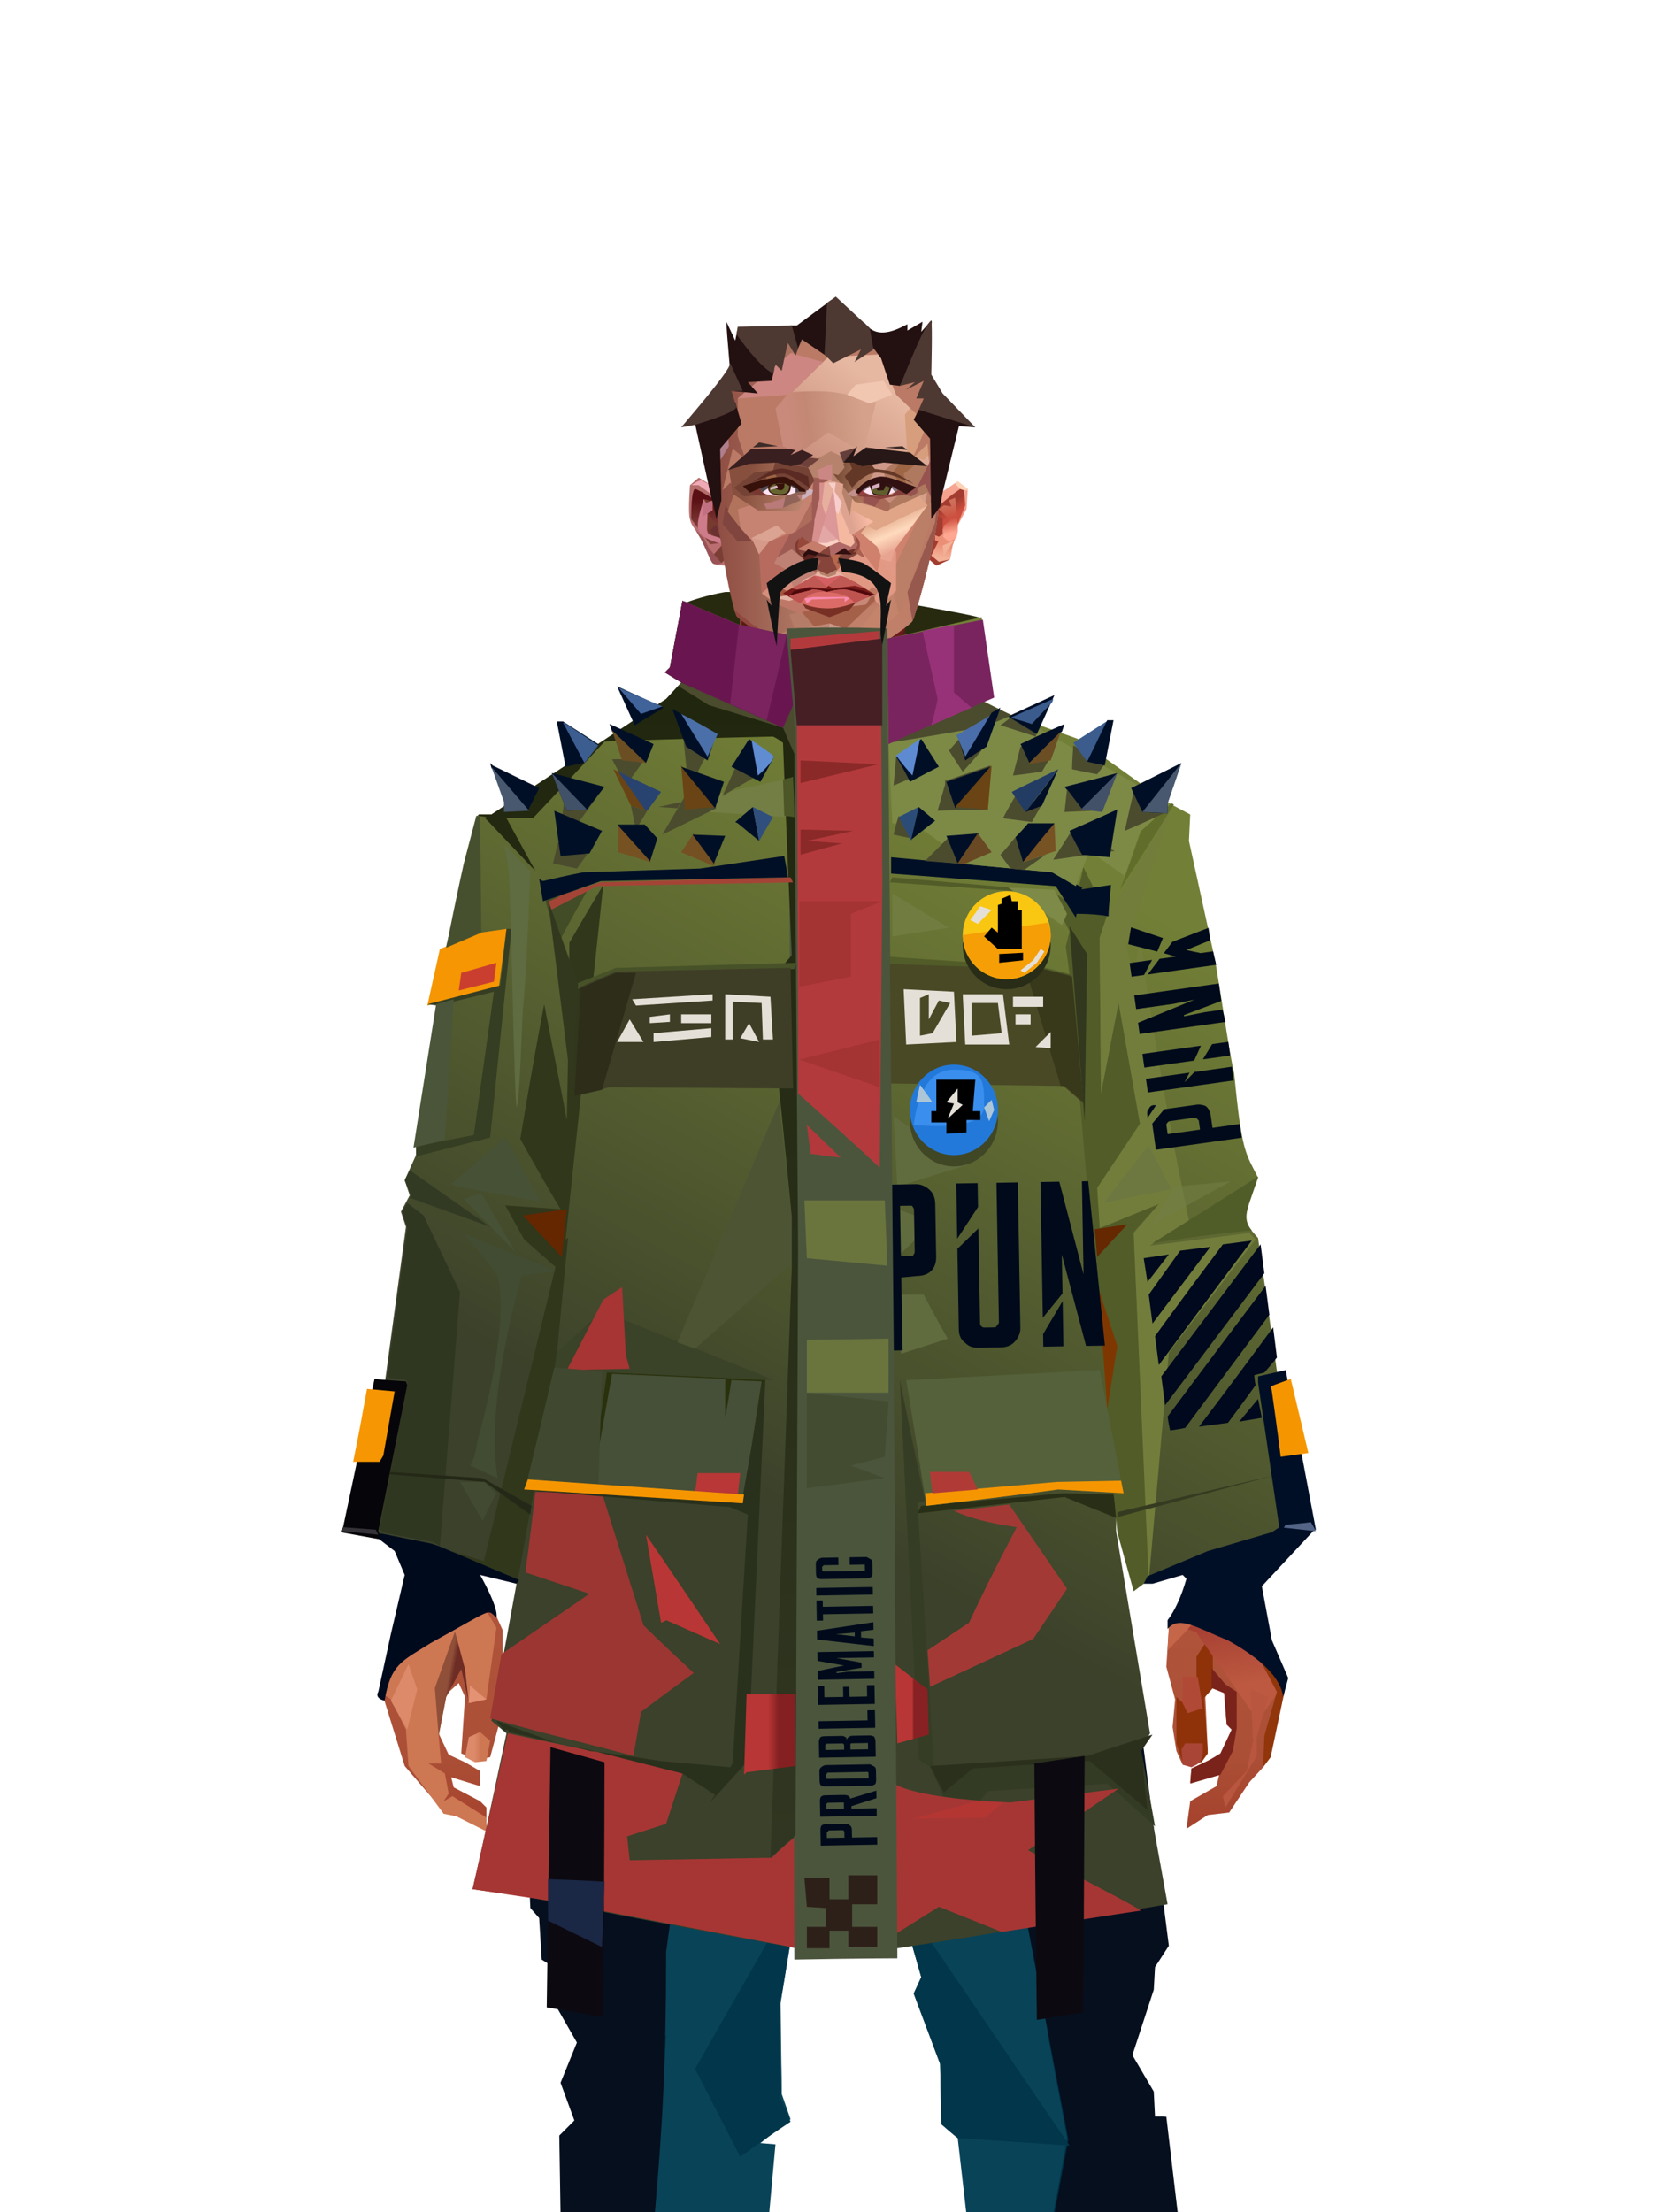 <?xml version="1.0" encoding="UTF-8"?>
<svg xmlns="http://www.w3.org/2000/svg" xmlns:xlink="http://www.w3.org/1999/xlink" width="1320px" height="1760px" viewBox="0 0 1320 1760" version="1.1">
<defs>





</defs>

<defs>
</defs>
<path d="M 577 471 C 642 470 676 470 677 472 C 677 473 784 490 780 492 C 775 496 726 548 659 548 C 643 548 605 525 545 480 C 548 478 565 473 577 471 Z" fill="#282a10" id="id-male-4_spike_jacket_green_back-0">
</path>
<defs>
<linearGradient x1="50%" y1="6%" x2="50%" y2="99%" id="id-male-6.6_base_5-0">
<stop stop-color="#914537" offset="0%">
</stop>
<stop stop-color="#d47f5c" offset="8%">
</stop>
<stop stop-color="#b1583c" offset="20%">
</stop>
<stop stop-color="#bd6449" offset="34%">
</stop>
<stop stop-color="#ab4f36" offset="71%">
</stop>
<stop stop-color="#890000" offset="100%">
</stop>
</linearGradient>
<linearGradient x1="50%" y1="-10%" x2="50%" y2="84%" id="id-male-6.6_base_5-1">
<stop stop-color="#b05a3c" offset="0%">
</stop>
<stop stop-color="#d47f59" offset="49%">
</stop>
<stop stop-color="#d47f59" offset="100%">
</stop>
</linearGradient>
<linearGradient x1="57%" y1="50%" x2="47%" y2="56%" id="id-male-6.6_base_5-2">
<stop stop-color="#893810" offset="0%">
</stop>
<stop stop-color="#883c15" offset="100%">
</stop>
</linearGradient>
<linearGradient x1="45%" y1="35%" x2="55%" y2="47%" id="id-male-6.6_base_5-3">
<stop stop-color="#b87263" offset="0%">
</stop>
<stop stop-color="#94451b" offset="100%">
</stop>
</linearGradient>
<linearGradient x1="54%" y1="31%" x2="47%" y2="81%" id="id-male-6.6_base_5-4">
<stop stop-color="#b3634b" offset="0%">
</stop>
<stop stop-color="#af5e4a" offset="20%">
</stop>
<stop stop-color="#ab5c40" offset="60%">
</stop>
<stop stop-color="#94441e" offset="81%">
</stop>
<stop stop-color="#8d3b18" offset="100%">
</stop>
</linearGradient>
<linearGradient x1="43%" y1="38%" x2="54%" y2="44%" id="id-male-6.6_base_5-5">
<stop stop-color="#8f4f38" offset="0%">
</stop>
<stop stop-color="#6d2c24" offset="100%">
</stop>
</linearGradient>
<linearGradient x1="50%" y1="40%" x2="58%" y2="82%" id="id-male-6.6_base_5-6">
<stop stop-color="#ce8466" offset="0%">
</stop>
<stop stop-color="#a34a3b" offset="100%">
</stop>
</linearGradient>
<linearGradient x1="50%" y1="41%" x2="49%" y2="66%" id="id-male-6.6_base_5-7">
<stop stop-color="#571b12" offset="0%">
</stop>
<stop stop-color="#863b30" offset="27%">
</stop>
<stop stop-color="#ac5d46" offset="100%">
</stop>
</linearGradient>
<linearGradient x1="63%" y1="4%" x2="25%" y2="77%" id="id-male-6.6_base_5-8">
<stop stop-color="#ec9e83" offset="0%">
</stop>
<stop stop-color="#f0a38d" offset="55%">
</stop>
<stop stop-color="#d88566" offset="100%">
</stop>
</linearGradient>
<linearGradient x1="50%" y1="23%" x2="41%" y2="77%" id="id-male-6.6_base_5-9">
<stop stop-color="#6b1b1c" offset="0%">
</stop>
<stop stop-color="#883a2c" offset="100%">
</stop>
</linearGradient>
<linearGradient x1="47%" y1="22%" x2="55%" y2="89%" id="id-male-6.6_base_5-10">
<stop stop-color="#a55640" offset="0%">
</stop>
<stop stop-color="#ad5c43" offset="100%">
</stop>
</linearGradient>
<linearGradient x1="86%" y1="87%" x2="11%" y2="66%" id="id-male-6.6_base_5-11">
<stop stop-color="#9f4b3c" offset="0%">
</stop>
<stop stop-color="#a95946" offset="100%">
</stop>
</linearGradient>
<linearGradient x1="71%" y1="11%" x2="50%" y2="100%" id="id-male-6.6_base_5-12">
<stop stop-color="#b1583c" offset="0%" stop-opacity="0">
</stop>
<stop stop-color="#b46953" offset="100%">
</stop>
</linearGradient>
<linearGradient x1="66%" y1="46%" x2="56%" y2="43%" id="id-male-6.6_base_5-13">
<stop stop-color="#914640" offset="0%">
</stop>
<stop stop-color="#8e3b3d" offset="100%">
</stop>
</linearGradient>
<linearGradient x1="100%" y1="41%" x2="50%" y2="63%" id="id-male-6.6_base_5-14">
<stop stop-color="#6a1b1c" offset="0%">
</stop>
<stop stop-color="#631d1a" offset="100%">
</stop>
</linearGradient>
<linearGradient x1="69%" y1="20%" x2="50%" y2="100%" id="id-male-6.6_base_5-15">
<stop stop-color="#a0493e" offset="0%">
</stop>
<stop stop-color="#ab5c49" offset="100%">
</stop>
</linearGradient>
<linearGradient x1="36%" y1="20%" x2="57%" y2="81%" id="id-male-6.6_base_5-16">
<stop stop-color="#e39d82" offset="0%">
</stop>
<stop stop-color="#c3795d" offset="100%">
</stop>
</linearGradient>
<linearGradient x1="26%" y1="83%" x2="92%" y2="50%" id="id-male-6.6_base_5-17">
<stop stop-color="#d7835f" offset="0%">
</stop>
<stop stop-color="#ad6545" offset="100%" stop-opacity="0">
</stop>
</linearGradient>
<linearGradient x1="17%" y1="56%" x2="85%" y2="45%" id="id-male-6.6_base_5-18">
<stop stop-color="#e49478" offset="0%">
</stop>
<stop stop-color="#ca8266" offset="52%">
</stop>
<stop stop-color="#bf6e50" offset="100%">
</stop>
</linearGradient>
<linearGradient x1="17%" y1="24%" x2="70%" y2="81%" id="id-male-6.6_base_5-19">
<stop stop-color="#ed9e85" offset="0%">
</stop>
<stop stop-color="#b9694f" offset="100%">
</stop>
</linearGradient>
<linearGradient x1="26%" y1="42%" x2="80%" y2="75%" id="id-male-6.6_base_5-20">
<stop stop-color="#eda186" offset="0%">
</stop>
<stop stop-color="#d68360" offset="100%" stop-opacity="0">
</stop>
</linearGradient>
<linearGradient x1="29%" y1="56%" x2="77%" y2="50%" id="id-male-6.6_base_5-21">
<stop stop-color="#f4ab96" offset="0%">
</stop>
<stop stop-color="#dd9470" offset="100%" stop-opacity="0">
</stop>
</linearGradient>
<linearGradient x1="74%" y1="24%" x2="34%" y2="74%" id="id-male-6.6_base_5-22">
<stop stop-color="#c16e5c" offset="0%">
</stop>
<stop stop-color="#d07957" offset="100%">
</stop>
</linearGradient>
<linearGradient x1="66%" y1="100%" x2="40%" y2="0%" id="id-male-6.6_base_5-23">
<stop stop-color="#c86f52" offset="0%">
</stop>
<stop stop-color="#f1a793" offset="46%">
</stop>
<stop stop-color="#ce7854" offset="100%">
</stop>
</linearGradient>
<linearGradient x1="28%" y1="76%" x2="73%" y2="20%" id="id-male-6.6_base_5-24">
<stop stop-color="#c56649" offset="0%">
</stop>
<stop stop-color="#ae4636" offset="67%">
</stop>
<stop stop-color="#b24a39" offset="100%">
</stop>
</linearGradient>
<linearGradient x1="52%" y1="13%" x2="59%" y2="75%" id="id-male-6.6_base_5-25">
<stop stop-color="#9f362e" offset="0%">
</stop>
<stop stop-color="#bc5940" offset="100%">
</stop>
</linearGradient>
<linearGradient x1="66%" y1="59%" x2="24%" y2="66%" id="id-male-6.6_base_5-26">
<stop stop-color="#ab5c47" offset="0%">
</stop>
<stop stop-color="#ce8467" offset="100%">
</stop>
</linearGradient>
<linearGradient x1="41%" y1="11%" x2="61%" y2="81%" id="id-male-6.6_base_5-27">
<stop stop-color="#de8c76" offset="0%">
</stop>
<stop stop-color="#bb5a4a" offset="100%">
</stop>
</linearGradient>
<linearGradient x1="19%" y1="58%" x2="66%" y2="43%" id="id-male-6.6_base_5-28">
<stop stop-color="#e09d85" offset="0%">
</stop>
<stop stop-color="#c68266" offset="100%">
</stop>
</linearGradient>
<linearGradient x1="73%" y1="50%" x2="30%" y2="53%" id="id-male-6.6_base_5-29">
<stop stop-color="#9b5f42" offset="0%">
</stop>
<stop stop-color="#b67b61" offset="100%">
</stop>
</linearGradient>
<linearGradient x1="31%" y1="0%" x2="50%" y2="100%" id="id-male-6.6_base_5-30">
<stop stop-color="#eea190" offset="0%">
</stop>
<stop stop-color="#e69987" offset="100%">
</stop>
</linearGradient>
<linearGradient x1="29%" y1="43%" x2="65%" y2="100%" id="id-male-6.6_base_5-31">
<stop stop-color="#e4987e" offset="0%">
</stop>
<stop stop-color="#c76d4e" offset="100%">
</stop>
</linearGradient>
<linearGradient x1="13%" y1="78%" x2="84%" y2="50%" id="id-male-6.6_base_5-32">
<stop stop-color="#c87e68" offset="0%">
</stop>
<stop stop-color="#cb715f" offset="100%">
</stop>
</linearGradient>
<linearGradient x1="50%" y1="0%" x2="36%" y2="100%" id="id-male-6.6_base_5-33">
<stop stop-color="#e6977f" offset="0%">
</stop>
<stop stop-color="#de8d74" offset="100%">
</stop>
</linearGradient>
<linearGradient x1="50%" y1="28%" x2="64%" y2="55%" id="id-male-6.6_base_5-34">
<stop stop-color="#e49777" offset="0%">
</stop>
<stop stop-color="#df8e6e" offset="100%">
</stop>
</linearGradient>
<linearGradient x1="40%" y1="55%" x2="62%" y2="71%" id="id-male-6.6_base_5-35">
<stop stop-color="#ce7853" offset="0%">
</stop>
<stop stop-color="#c46c4c" offset="100%">
</stop>
</linearGradient>
<linearGradient x1="9%" y1="37%" x2="88%" y2="55%" id="id-male-6.6_base_5-36">
<stop stop-color="#ad5d46" offset="0%">
</stop>
<stop stop-color="#913a39" offset="100%">
</stop>
</linearGradient>
<linearGradient x1="62%" y1="19%" x2="50%" y2="100%" id="id-male-6.6_base_5-37">
<stop stop-color="#ca7352" offset="0%">
</stop>
<stop stop-color="#ab4d3c" offset="100%">
</stop>
</linearGradient>
<linearGradient x1="45%" y1="18%" x2="51%" y2="67%" id="id-male-6.6_base_5-38">
<stop stop-color="#f1a68e" offset="0%">
</stop>
<stop stop-color="#d47c59" offset="100%">
</stop>
</linearGradient>
<linearGradient x1="50%" y1="0%" x2="50%" y2="100%" id="id-male-6.6_base_5-39">
<stop stop-color="#f1a38c" offset="0%">
</stop>
<stop stop-color="#d07b57" offset="100%">
</stop>
</linearGradient>
<linearGradient x1="45%" y1="50%" x2="58%" y2="50%" id="id-male-6.6_base_5-40">
<stop stop-color="#a84b37" offset="0%">
</stop>
<stop stop-color="#cd7c64" offset="100%">
</stop>
</linearGradient>
<linearGradient x1="33%" y1="74%" x2="77%" y2="42%" id="id-male-6.6_base_5-41">
<stop stop-color="#c47259" offset="0%">
</stop>
<stop stop-color="#c87355" offset="100%">
</stop>
</linearGradient>
<linearGradient x1="63%" y1="59%" x2="38%" y2="59%" id="id-male-6.6_base_5-42">
<stop stop-color="#ce7753" offset="0%">
</stop>
<stop stop-color="#dc8a6a" offset="100%">
</stop>
</linearGradient>
<linearGradient x1="50%" y1="0%" x2="50%" y2="100%" id="id-male-6.6_base_5-43">
<stop stop-color="#cc8672" offset="0%">
</stop>
<stop stop-color="#a24638" offset="100%">
</stop>
</linearGradient>
<linearGradient x1="47%" y1="47%" x2="53%" y2="50%" id="id-male-6.6_base_5-44">
<stop stop-color="#ca9b87" offset="0%">
</stop>
<stop stop-color="#a04c40" offset="100%">
</stop>
</linearGradient>
<linearGradient x1="50%" y1="0%" x2="50%" y2="100%" id="id-male-6.6_base_5-45">
<stop stop-color="#ab5b4f" offset="0%">
</stop>
<stop stop-color="#ab5a53" offset="100%">
</stop>
</linearGradient>
<linearGradient x1="50%" y1="11%" x2="50%" y2="100%" id="id-male-6.6_base_5-46">
<stop stop-color="#b98472" offset="0%">
</stop>
<stop stop-color="#cd8870" offset="100%">
</stop>
</linearGradient>
<linearGradient x1="0%" y1="55%" x2="100%" y2="55%" id="id-male-6.6_base_5-47">
<stop stop-color="#b6746e" offset="0%">
</stop>
<stop stop-color="#9e4248" offset="100%">
</stop>
</linearGradient>
<linearGradient x1="50%" y1="37%" x2="50%" y2="100%" id="id-male-6.6_base_5-48">
<stop stop-color="#c1846e" offset="0%">
</stop>
<stop stop-color="#a32e2c" offset="100%">
</stop>
</linearGradient>
<linearGradient x1="49%" y1="41%" x2="51%" y2="77%" id="id-male-6.6_base_5-49">
<stop stop-color="#9f5844" offset="0%">
</stop>
<stop stop-color="#872f14" offset="59%">
</stop>
<stop stop-color="#a44b3b" offset="100%">
</stop>
</linearGradient>
<linearGradient x1="33%" y1="47%" x2="59%" y2="56%" id="id-male-6.6_base_5-50">
<stop stop-color="#a55b45" offset="0%">
</stop>
<stop stop-color="#763517" offset="100%">
</stop>
</linearGradient>
</defs>
<g transform="translate(304,473)" id="id-male-6.6_base_5-51">
<polygon points="174 662 139 824 137 906 146 1082 171 1154 176 1211 174 1230 175 1284 287 1284 284 1265 308 1195 306 1124 345 952 343 912 353 879 362 881 371 877 383 904 391 970 434 1079 457 1202 475 1252 475 1284 596 1284 600 1225 591 1146 609 1103 612 997 596 842 545 671 539 640 528 606 531 569 509 498 522 403 539 360 539 348 563 464 576 498 585 574 637 704 646 760 646 778 626 822 624 853 631 879 629 901 632 920 637 931 647 931 657 920 655 877 659 867 670 874 672 899 676 903 667 923 644 934 643 945 666 939 664 948 643 960 640 982 657 971 674 969 690 945 701 933 704 926 707 923 713 892 718 871 704 832 696 786 703 768 693 725 693 521 652 425 629 282 626 203 612 175 567 156 548 141 530 139 479 114 422 73 416 42 415 1 285 0 284 73 279 83 242 114 196 137 171 139 155 156 108 175 91 228 91 287 68 431 30 516 23 602 28 725 16 764 21 782 0 874 18 932 49 968 59 970 83 982 83 965 78 960 57 949 55 941 78 948 78 936 66 929 53 923 45 906 51 875 61 866 66 877 63 922 75 927 86 925 93 899 90 877 96 856 96 824 75 778 77 738 108 637 139 562 142 495 159 458 180 358 199 403 203 461 211 504 188 564 191 608" fill="url(#id-male-6.6_base_5-0)" id="id-male-6.6_base_5-52">
</polygon>
<polygon points="91 287 68 431 30 516 23 602 72 688 117 614 98 452 109 469 123 336 102 372 109 294 88 309 109 285" fill="url(#id-male-6.6_base_5-1)" id="id-male-6.6_base_5-52">
</polygon>
<polygon points="383 906 391 972 434 1081 457 1204 475 1254 475 1287 596 1287 600 1226 591 1148 609 1105 612 999 602 904 584 908 584 846 535 683 456 705 382 878" fill="url(#id-male-6.6_base_5-2)" id="id-male-6.6_base_5-52">
</polygon>
<polygon points="137 907 146 1083 171 1156 176 1212 174 1232 175 1286 175 1287 287 1287 284 1266 308 1197 306 1126 345 954 343 923 293 814 263 724 247 711" fill="url(#id-male-6.6_base_5-3)" id="id-male-6.6_base_5-52">
</polygon>
<polygon points="545 673 539 641 528 608 531 571 509 500 522 405 539 361 539 350 563 465 576 500 601 540 660 491 688 529 652 427 629 283 626 205 612 177 568 157 548 142 530 141 479 116 422 75 416 44 415 3 360 3 360 715 462 724" fill="url(#id-male-6.6_base_5-4)" id="id-male-6.6_base_5-52">
</polygon>
<polygon points="83 984 59 972 49 970 21 932 19 903 7 879 0 874 11 824 38 786 38 814 56 786 78 800 91 822 83 879 69 882 63 855 51 877 45 908 47 930 37 930 50 938 53 954 49 960 56 956 83 973" fill="#ce7753" id="id-male-6.6_base_5-57">
</polygon>
<polygon points="66 855 69 882 63 855 51 877 45 908 42 870 58 825" fill="url(#id-male-6.6_base_5-5)" id="id-male-6.6_base_5-57">
</polygon>
<polygon points="83 879 69 882 70 868" fill="#e39273" id="id-male-6.6_base_5-57">
</polygon>
<polygon points="481 376 513 349 558 291 522 368" fill="#a2656c" id="id-male-6.6_base_5-60">
</polygon>
<polygon points="313 697 260 560 246 448 259 424 355 408 361 366 317 404 285 409 267 378 313 343 394 351 431 378 420 404 368 399 371 404 449 421 466 441 449 510 466 547 406 697 358 717" fill="url(#id-male-6.6_base_5-6)" id="id-male-6.6_base_5-61">
</polygon>
<polygon points="410 90 430 82 423 76 416 45 416 7 286 9 286 48 283 76 278 86 244 114 195 139 366 139 390 70 410 26" fill="url(#id-male-6.6_base_5-7)" id="id-male-6.6_base_5-62">
</polygon>
<polygon points="182 180 133 231 97 289 97 231 113 182 165 159" fill="url(#id-male-6.6_base_5-8)" id="id-male-6.6_base_5-63">
</polygon>
<polygon points="346 107 384 55 409 31 414 23 299 31" fill="url(#id-male-6.6_base_5-9)" id="id-male-6.6_base_5-64">
</polygon>
<polygon points="287 93 295 32 323 129" fill="url(#id-male-6.6_base_5-10)" id="id-male-6.6_base_5-65">
</polygon>
<polygon points="336 139 314 151 270 146 224 139" fill="#c0775d" id="id-male-6.6_base_5-66">
</polygon>
<polygon points="410 84 409 136 461 129" fill="url(#id-male-6.6_base_5-11)" id="id-male-6.6_base_5-67">
</polygon>
<polygon points="173 246 167 286 191 351 263 386 328 330 359 330 359 152 348 139 336 139 309 152" fill="url(#id-male-6.6_base_5-12)" id="id-male-6.6_base_5-68">
</polygon>
<polygon points="464 159 516 190 500 159" fill="url(#id-male-6.6_base_5-13)" id="id-male-6.6_base_5-69">
</polygon>
<polygon points="302 31 346 72 382 62 409 37 416 28 416 13" fill="url(#id-male-6.6_base_5-14)" id="id-male-6.6_base_5-70">
</polygon>
<polygon points="263 151 191 202 219 151" fill="#bb6d52" id="id-male-6.6_base_5-71">
</polygon>
<polygon points="154 206 170 170 122 188" fill="#ffb4a1" id="id-male-6.6_base_5-72">
</polygon>
<polygon points="358 285 344 299 323 318 305 354 358 345 354 305" fill="url(#id-male-6.6_base_5-15)" id="id-male-6.6_base_5-73">
</polygon>
<polygon points="260 361 265 387 203 371 191 347" fill="#9e4d3d" id="id-male-6.6_base_5-74">
</polygon>
<polygon points="198 362 181 359 167 284" fill="#760000" id="id-male-6.6_base_5-75">
</polygon>
<polygon points="477 341 477 335 488 326 496 325 509 338 496 348 485 354" fill="#883232" id="id-male-6.6_base_5-76">
</polygon>
<polygon points="314 151 342 220 317 293 237 351 209 318 172 251 185 205 270 146" fill="url(#id-male-6.6_base_5-16)" id="id-male-6.6_base_5-77">
</polygon>
<polygon points="314 151 330 238 209 318 172 251 185 205 270 146" fill="url(#id-male-6.6_base_5-17)" id="id-male-6.6_base_5-77">
</polygon>
<polygon points="314 151 350 205 220 227 185 205 270 146" fill="url(#id-male-6.6_base_5-18)" opacity="0.369" id="id-male-6.6_base_5-77">
</polygon>
<polygon points="211 335 223 322 242 327 244 332 235 353 213 349" fill="#983d37" id="id-male-6.6_base_5-80">
</polygon>
<polygon points="224 339 226 342 226 345 222 349 235 350 242 333 230 338 227 335" fill="#a6607c" id="id-male-6.6_base_5-81">
</polygon>
<polygon points="488 343 491 347 486 351 479 338 489 327 495 327 493 336" fill="#a84e5a" id="id-male-6.6_base_5-82">
</polygon>
<polygon points="485 339 488 343 493 337" fill="#d57d5e" id="id-male-6.6_base_5-83">
</polygon>
<polygon points="359 162 359 291 406 325 455 347 529 267 463 182 415 166" fill="url(#id-male-6.6_base_5-19)" id="id-male-6.6_base_5-84">
</polygon>
<polygon points="359 178 359 281 391 302 391 249 489 270 461 189 415 166" fill="url(#id-male-6.6_base_5-20)" id="id-male-6.6_base_5-84">
</polygon>
<polygon points="359 178 359 219 472 220 461 189 415 166 371 163" fill="url(#id-male-6.6_base_5-21)" id="id-male-6.6_base_5-84">
</polygon>
<polygon points="358 178 372 168 440 156 413 137 378 158 411 80 396 60 358 146" fill="url(#id-male-6.6_base_5-22)" id="id-male-6.6_base_5-87">
</polygon>
<polygon points="346 140 358 152 372 129 400 48 369 86 364 130" fill="#b66b53" id="id-male-6.6_base_5-88">
</polygon>
<polygon points="591 281 601 226 559 159 514 159 523 138 499 156 571 263" fill="url(#id-male-6.6_base_5-23)" id="id-male-6.6_base_5-89">
</polygon>
<polygon points="609 298 626 332 629 285 627 227 614 207 617 251" fill="#9a84a9" id="id-male-6.6_base_5-90">
</polygon>
<polygon points="554 159 567 157 612 177 614 192 579 175 603 207 601 226" fill="#c2694b" id="id-male-6.6_base_5-91">
</polygon>
<polygon points="625 840 700 762 688 738 679 784 648 776 626 822" fill="url(#id-male-6.6_base_5-24)" id="id-male-6.6_base_5-92">
</polygon>
<polygon points="648 862 648 845 661 825 661 870 654 878 657 922 652 929 637 929 632 914 632 893 632 877 644 888" fill="#8f3209" id="id-male-6.6_base_5-93">
</polygon>
<polygon points="554 375 577 333 607 451 594 508 568 462" fill="#c86d5d" id="id-male-6.6_base_5-94">
</polygon>
<polygon points="641 823 648 826 697 896 713 873 682 781" fill="url(#id-male-6.6_base_5-25)" id="id-male-6.6_base_5-92">
</polygon>
<polygon points="623 326 643 425 633 431 693 523 652 427 636 326 625 315" fill="#9e7994" id="id-male-6.6_base_5-96">
</polygon>
<polygon points="628 274 638 339 623 314" fill="#8e465a" id="id-male-6.6_base_5-97">
</polygon>
<polygon points="693 523 695 567 685 525 618 416 633 431" fill="#913f53" id="id-male-6.6_base_5-98">
</polygon>
<polygon points="640 463 599 539 601 571 634 655 646 703 650 754 658 640 660 491" fill="#ca6e4e" id="id-male-6.6_base_5-99">
</polygon>
<polygon points="610 531 648 646 652 546 638 479" fill="#dc8a72" id="id-male-6.6_base_5-99">
</polygon>
<polygon points="693 748 677 730 677 700 660 491 685 525 691 552 684 727" fill="#ac4536" id="id-male-6.6_base_5-101">
</polygon>
<polygon points="691 746 703 768 693 727 695 567 691 551 683 727" fill="#95a2d2" id="id-male-6.6_base_5-102">
</polygon>
<polygon points="260 559 310 683 355 716 263 713 238 685 195 582" fill="url(#id-male-6.6_base_5-26)" id="id-male-6.6_base_5-103">
</polygon>
<polygon points="637 931 636 919 639 914 653 914 653 922 651 929 648 931 644 933" fill="#a84536" id="id-male-6.6_base_5-104">
</polygon>
<polygon points="637 861 637 882 641 890 653 886 649 861" fill="#b14937" id="id-male-6.6_base_5-105">
</polygon>
<polygon points="691 871 693 912 688 936 669 956 671 965 696 924 696 909 705 877" fill="#b85640" id="id-male-6.6_base_5-106">
</polygon>
<polygon points="703 768 684 788 693 837 712 873 702 908 701 933 707 925 718 873 704 834 697 788" fill="#91350b" id="id-male-6.6_base_5-107">
</polygon>
<polygon points="667 939 643 946 644 934 657 928 667 922 676 903 672 899 670 874 660 870 660 854 671 867 680 873 680 902 677 920" fill="#7a231b" id="id-male-6.6_base_5-108">
</polygon>
<polygon points="361 510 359 634 426 561 420 535" fill="url(#id-male-6.6_base_5-27)" opacity="0.626" id="id-male-6.6_base_5-109">
</polygon>
<polygon points="319 403 289 399 268 380 313 343 361 348 362 372" fill="url(#id-male-6.6_base_5-28)" id="id-male-6.6_base_5-110">
</polygon>
<polygon points="171 141 168 151 180 151 204 139 196 138" fill="url(#id-male-6.6_base_5-29)" id="id-male-6.6_base_5-111">
</polygon>
<polygon points="359 308 362 360 382 334" fill="#dd9481" opacity="0.625" id="id-male-6.6_base_5-112">
</polygon>
<polygon points="360 546 360 584 387 551 374 540" fill="url(#id-male-6.6_base_5-30)" opacity="0.626" id="id-male-6.6_base_5-113">
</polygon>
<polygon points="346 542 360 547 373 540 360 534" fill="#86000c" id="id-male-6.6_base_5-114">
</polygon>
<polygon points="325 545 277 503 259 561 308 579" fill="url(#id-male-6.6_base_5-31)" opacity="0.758" id="id-male-6.6_base_5-115">
</polygon>
<polygon points="389 499 460 467 449 510 404 520" fill="url(#id-male-6.6_base_5-32)" id="id-male-6.6_base_5-116">
</polygon>
<polygon points="364 491 361 403 420 428" fill="url(#id-male-6.6_base_5-33)" opacity="0.758" id="id-male-6.6_base_5-117">
</polygon>
<polygon points="262 446 333 446 323 469 279 492" fill="url(#id-male-6.6_base_5-34)" opacity="0.758" id="id-male-6.6_base_5-118">
</polygon>
<polygon points="259 425 279 496 259 561 236 528 213 443 227 425 243 447" fill="url(#id-male-6.6_base_5-35)" id="id-male-6.6_base_5-119">
</polygon>
<polygon points="412 343 444 374 466 383 499 351 447 354 416 339" fill="url(#id-male-6.6_base_5-36)" id="id-male-6.6_base_5-120">
</polygon>
<polygon points="164 252 163 278 128 284" fill="#953f32" id="id-male-6.6_base_5-121">
</polygon>
<polygon points="58 478 88 441 88 416 69 430 66 456" fill="url(#id-male-6.6_base_5-37)" id="id-male-6.6_base_5-122">
</polygon>
<polygon points="76 684 69 634 61 517 89 474 111 569" fill="url(#id-male-6.6_base_5-38)" id="id-male-6.6_base_5-123">
</polygon>
<polygon points="53 489 47 539 69 635 76 684 53 760 40 781 16 766 28 727 23 604 28 544" fill="url(#id-male-6.6_base_5-39)" id="id-male-6.6_base_5-124">
</polygon>
<polygon points="136 452 127 497 153 460 177 340 170 300" fill="#a34532" id="id-male-6.6_base_5-125">
</polygon>
<polygon points="181 359 159 460 143 497 142 514 123 532 109 514 108 490 127 497 153 460 177 340" fill="#943f3a" id="id-male-6.6_base_5-125">
</polygon>
<polygon points="38 747 28 772 38 788 44 772" fill="#e39275" id="id-male-6.6_base_5-127">
</polygon>
<polygon points="359 379 342 413 361 444 377 417" fill="url(#id-male-6.6_base_5-40)" id="id-male-6.6_base_5-128">
</polygon>
<polygon points="196 581 260 561 229 519" fill="url(#id-male-6.6_base_5-41)" id="id-male-6.6_base_5-129">
</polygon>
<polygon points="74 929 66 925 69 909 78 905 86 912 83 928" fill="url(#id-male-6.6_base_5-42)" id="id-male-6.6_base_5-130">
</polygon>
<polygon points="20 903 7 880 21 851 28 871" fill="#dc8a6a" id="id-male-6.6_base_5-131">
</polygon>
<polygon points="218 1123 203 1040 191 913 171 1090 182 1169 230 1208 261 1237 270 1213 234 1175 212 1157 272 1191 281 1169" fill="url(#id-male-6.6_base_5-43)" opacity="0.808" id="id-male-6.6_base_5-132">
</polygon>
<polygon points="182 1207 181 1155 213 1106 236 1166 230 1210" fill="#b15d4d" id="id-male-6.6_base_5-133">
</polygon>
<polygon points="187 902 211 1137 227 1161 275 1187 299 1137 272 1009 299 918 269 791 211 836" fill="url(#id-male-6.6_base_5-44)" id="id-male-6.6_base_5-134">
</polygon>
<polygon points="288 1079 311 1040 311 942 295 903 264 1019 275 1188 301 1137" fill="url(#id-male-6.6_base_5-45)" id="id-male-6.6_base_5-135">
</polygon>
<polygon points="584 908 604 1008 608 1106 614 998 599 887" fill="#948ab4" id="id-male-6.6_base_5-136">
</polygon>
<polygon points="430 886 488 1140 535 1115 561 925 566 886 536 816 500 786" fill="url(#id-male-6.6_base_5-46)" opacity="0.792" id="id-male-6.6_base_5-137">
</polygon>
<polygon points="581 921 588 1011 584 1112 576 1162 544 1046 566 886" fill="url(#id-male-6.6_base_5-47)" id="id-male-6.6_base_5-138">
</polygon>
<polygon points="561 1247 518 1200 472 1112 494 931 505 931 594 1188 579 1244" fill="url(#id-male-6.6_base_5-48)" id="id-male-6.6_base_5-139">
</polygon>
<polygon points="531 1221 539 1263 536 1269 516 1287 509 1287 500 1263 513 1199 488 1226 462 1170 472 1101 427 1010 398 877 469 771 518 739 536 818 500 787 433 890 477 1078 534 1212" fill="url(#id-male-6.6_base_5-49)" id="id-male-6.6_base_5-140">
</polygon>
<polygon points="321 1058 284 852 258 721 266 733 371 879 362 883 354 881 343 914 345 954" fill="#99513d" id="id-male-6.6_base_5-141">
</polygon>
<polygon points="429 1068 424 875 536 705 454 704 380 865 384 906 391 972" fill="#9b4949" opacity="0.394" id="id-male-6.6_base_5-142">
</polygon>
<polygon points="175 1262 194 1287 206 1287 225 1226 213 1249 175 1221 174 1232" fill="#792e06" id="id-male-6.6_base_5-143">
</polygon>
<polygon points="528 1227 554 1234 569 1169 549 1168" fill="#b9645b" id="id-male-6.6_base_5-144">
</polygon>
<polygon points="546 678 545 672 539 641 528 608 531 571 509 500 522 405 539 361 539 350 547 389 542 330 558 289 517 369 528 369 517 411 499 442 509 465 488 531 507 525 522 585 449 724" fill="#792e2e" id="id-male-6.6_base_5-52">
</polygon>
<polygon points="402 722 490 609 522 585 449 723" fill="#9e4c3c" id="id-male-6.6_base_5-146">
</polygon>
<polygon points="174 664 139 826 137 907 139 937 238 690 352 886 354 881 362 883 371 879 383 906 471 773 548 712 596 844 545 673 539 641 478 697 449 723 278 705 232 657 188 566 191 610" fill="url(#id-male-6.6_base_5-50)" id="id-male-6.6_base_5-52">
</polygon>
<polygon points="139 836 225 709 167 697 139 826" fill="#8f361d" id="id-male-6.6_base_5-148">
</polygon>
<polygon points="518 734 596 843 547 678" fill="#711c13" id="id-male-6.6_base_5-149">
</polygon>
<polygon points="415 778 447 726 314 744 329 762" fill="#af5544" opacity="0.52" id="id-male-6.6_base_5-52">
</polygon>
<polygon points="411 685 463 666 456 573" fill="#823a34" id="id-male-6.6_base_5-151">
</polygon>
</g>
<defs>
<linearGradient x1="53%" y1="5%" x2="47%" y2="91%" id="id-male-6.8_face_5-0">
<stop stop-color="#f6a693" offset="0%">
</stop>
<stop stop-color="#eb8e76" offset="82%">
</stop>
<stop stop-color="#f3b197" offset="100%">
</stop>
</linearGradient>
<linearGradient x1="62%" y1="61%" x2="50%" y2="36%" id="id-male-6.8_face_5-1">
<stop stop-color="#cc4e3e" offset="0%">
</stop>
<stop stop-color="#a33c30" offset="100%">
</stop>
</linearGradient>
<linearGradient x1="50%" y1="13%" x2="57%" y2="81%" id="id-male-6.8_face_5-2">
<stop stop-color="#ce6f5a" offset="0%">
</stop>
<stop stop-color="#cc4e3e" offset="52%">
</stop>
<stop stop-color="#ffa791" offset="100%">
</stop>
</linearGradient>
<linearGradient x1="50%" y1="0%" x2="54%" y2="88%" id="id-male-6.8_face_5-3">
<stop stop-color="#b36e6c" offset="0%">
</stop>
<stop stop-color="#bb6e6f" offset="100%">
</stop>
</linearGradient>
<linearGradient x1="36%" y1="75%" x2="36%" y2="18%" id="id-male-6.8_face_5-4">
<stop stop-color="#85433d" offset="0%">
</stop>
<stop stop-color="#590f13" offset="100%">
</stop>
</linearGradient>
<linearGradient x1="48%" y1="84%" x2="4%" y2="84%" id="id-male-6.8_face_5-5">
<stop stop-color="#b6826b" offset="0%">
</stop>
<stop stop-color="#8f4e43" offset="100%">
</stop>
</linearGradient>
<linearGradient x1="23%" y1="68%" x2="57%" y2="19%" id="id-male-6.8_face_5-6">
<stop stop-color="#cb927f" offset="0%">
</stop>
<stop stop-color="#e6b7a1" offset="100%">
</stop>
</linearGradient>
<linearGradient x1="59%" y1="57%" x2="48%" y2="96%" id="id-male-6.8_face_5-7">
<stop stop-color="#bb7a65" offset="0%">
</stop>
<stop stop-color="#c2826a" offset="100%">
</stop>
</linearGradient>
<linearGradient x1="14%" y1="53%" x2="88%" y2="46%" id="id-male-6.8_face_5-8">
<stop stop-color="#c9897b" offset="0%">
</stop>
<stop stop-color="#c38874" offset="25%">
</stop>
<stop stop-color="#cc9781" offset="66%">
</stop>
<stop stop-color="#d6a18a" offset="100%">
</stop>
</linearGradient>
<linearGradient x1="100%" y1="24%" x2="44%" y2="69%" id="id-male-6.8_face_5-9">
<stop stop-color="#e29985" offset="0%">
</stop>
<stop stop-color="#e19883" offset="100%">
</stop>
</linearGradient>
<linearGradient x1="24%" y1="33%" x2="50%" y2="82%" id="id-male-6.8_face_5-10">
<stop stop-color="#e6ae91" offset="0%">
</stop>
<stop stop-color="#ffdabd" offset="49%">
</stop>
<stop stop-color="#e8a490" offset="100%">
</stop>
</linearGradient>
<linearGradient x1="90%" y1="75%" x2="18%" y2="60%" id="id-male-6.8_face_5-11">
<stop stop-color="#bc8770" offset="0%">
</stop>
<stop stop-color="#874f3d" offset="100%">
</stop>
</linearGradient>
<linearGradient x1="0%" y1="50%" x2="33%" y2="53%" id="id-male-6.8_face_5-12">
<stop stop-color="#764b36" offset="0%">
</stop>
<stop stop-color="#ae795f" offset="100%">
</stop>
</linearGradient>
<linearGradient x1="60%" y1="88%" x2="92%" y2="78%" id="id-male-6.8_face_5-13">
<stop stop-color="#dfa491" offset="0%">
</stop>
<stop stop-color="#f8baa3" offset="100%">
</stop>
</linearGradient>
</defs>
<g transform="translate(548,259)" id="id-male-6.8_face_5-14">
<g id="id-male-6.8_face_5-15">
<g transform="translate(0,121)" id="id-male-6.8_face_5-16">
<polygon points="199 13 214 3 222 9 221 25 214 38 214 43 210 54 208 65 197 70 190 64" fill="url(#id-male-6.8_face_5-0)" id="id-male-6.8_face_5-17">
</polygon>
<polygon points="197 24 209 14 216 9 219 10 220 22 214 37 195 43" fill="url(#id-male-6.8_face_5-1)" id="id-male-6.8_face_5-18">
</polygon>
<polygon points="203 38 208 34 199 25 203 22 209 23 207 18 212 16 214 38 214 43 213 48 207 51 201 46" fill="url(#id-male-6.8_face_5-2)" id="id-male-6.8_face_5-17">
</polygon>
<polygon points="212 5 214 3 222 9 222 10 219 10 216 9" fill="#fdd3b7" id="id-male-6.8_face_5-17">
</polygon>
<polygon points="208 65 197 70 190 64 194 42 199 50 193 62 199 67" fill="#a13c31" id="id-male-6.8_face_5-17">
</polygon>
<polygon points="203 62 202 54 211 50" fill="#f3b197" id="id-male-6.8_face_5-22">
</polygon>
<polygon points="196 50 202 51 203 42 196 46" fill="#eb8e76" id="id-male-6.8_face_5-23">
</polygon>
<polygon points="194 45 199 47 202 45 202 32 197 31" fill="#a13c31" id="id-male-6.8_face_5-24">
</polygon>
<path d="M 30 70 C 24 70 20 69 19 68 C 17 66 12 52 8 46 C 4 39 2 38 1 33 C 0 30 0 21 1 6 L 8 0 L 23 9 L 30 70 Z" fill="url(#id-male-6.8_face_5-3)" id="id-male-6.8_face_5-25">
</path>
<polygon points="8 6 2 6 7 3 10 2 23 9 19 14" fill="#efaab6" id="id-male-6.8_face_5-25">
</polygon>
<path d="M 26 68 C 23 69 20 69 19 68 C 17 66 12 52 8 46 C 7 44 6 43 6 42 C 9 45 10 47 12 48 C 13 50 14 52 16 56 L 26 68 Z" fill="#995356" id="id-male-6.8_face_5-25">
</path>
<polygon points="26 68 29 65 27 53 20 61" fill="#7b3e35" id="id-male-6.8_face_5-25">
</polygon>
<path d="M 23 19 C 12 12 6 9 5 9 C 3 10 2 18 2 33 L 17 53 L 26 52 L 23 19 Z" fill="url(#id-male-6.8_face_5-4)" id="id-male-6.8_face_5-29">
</path>
<polygon points="12 17 19 19 18 26 15 28 22 38 21 49 12 44" fill="#773a2e" id="id-male-6.8_face_5-30">
</polygon>
<path d="M 27 53 C 16 50 10 47 8 42 C 6 38 8 30 12 17 L 15 23 C 15 36 14 42 15 43 C 15 45 18 46 25 48 L 27 53 Z" fill="#ce7b8b" id="id-male-6.8_face_5-31">
</path>
<polygon points="11 31 19 26 19 18 14 20 12 18" fill="#c07080" id="id-male-6.8_face_5-32">
</polygon>
<polygon points="20 46 17 42 22 37 25 48" fill="#6a3032" id="id-male-6.8_face_5-33">
</polygon>
</g>
<g transform="translate(18,0)" id="id-male-6.8_face_5-34">
<path d="M 20 231 C 18 227 11 201 5 153 C 3 140 2 128 1 117 C -1 91 4 63 8 49 C 9 46 16 35 16 34 C 30 20 56 0 94 0 C 157 0 178 45 181 51 C 183 57 183 111 181 144 C 178 177 162 232 160 235 C 158 239 124 261 119 264 C 113 266 74 267 69 264 C 64 261 22 235 20 231 Z" fill="url(#id-male-6.8_face_5-5)" id="id-male-6.8_face_5-35">
</path>
<polygon points="73 112 82 117 159 110 163 117 160 129 170 143 176 147 176 93 157 34 129 14 67 25 49 80" fill="url(#id-male-6.8_face_5-6)" id="id-male-6.8_face_5-36">
</polygon>
<polygon points="161 62 154 71 156 103 169 107 175 101 174 71" fill="#d69e7c" id="id-male-6.8_face_5-37">
</polygon>
<path d="M 88 1 C 90 0 92 0 94 0 C 157 0 178 45 181 51 C 183 57 183 111 181 144 C 178 177 162 232 160 235 C 158 239 124 261 119 264 C 113 266 74 267 69 264 C 68 263 62 260 55 256 L 88 235 L 130 216 L 172 163 L 174 118 L 172 94 L 160 106 L 169 85 L 169 76 L 147 55 L 134 23 L 93 25 L 52 65 L 58 96 L 27 113 L 21 131 L 15 125 L 9 131 L 17 98 L 27 106 L 21 88 L 21 58 L 88 1 Z" fill="url(#id-male-6.8_face_5-7)" id="id-male-6.8_face_5-35">
</path>
<polygon points="89 29 62 55 21 58 63 22" fill="#cd8681" id="id-male-6.8_face_5-35">
</polygon>
<path d="M 182 73 C 183 94 183 123 181 144 C 178 177 162 232 160 235 L 156 212 L 178 157 L 181 128 L 174 142 L 182 73 Z" fill="#97594d" id="id-male-6.8_face_5-35">
</path>
<polygon points="47 249 66 240 62 230 73 227 88 242 63 259" fill="#b57d68" id="id-male-6.8_face_5-41">
</polygon>
<path d="M 20 231 C 20 230 19 229 18 226 C 24 231 29 235 33 238 C 42 244 56 253 76 265 C 73 265 70 265 69 264 C 64 261 22 235 20 231 Z" fill="#91463e" id="id-male-6.8_face_5-35">
</path>
<path d="M 1 117 C -1 91 4 63 8 49 C 9 46 16 35 16 34 C 22 28 30 21 41 15 L 11 57 L 14 96 L 1 117 Z" fill="#af7e8d" id="id-male-6.8_face_5-35">
</path>
<path d="M 5 153 C 3 140 2 128 1 117 C 0 108 1 98 1 89 L 8 127 L 5 153 Z" fill="#793d31" id="id-male-6.8_face_5-35">
</path>
<polygon points="37 103 56 94 77 112 67 117" fill="#bc7c6e" id="id-male-6.8_face_5-45">
</polygon>
<path d="M 62 53 C 78 52 89 52 97 53 C 105 54 116 56 131 61 L 121 101 L 93 85 L 69 102 L 57 96 L 51 66 L 62 53 Z" fill="url(#id-male-6.8_face_5-8)" id="id-male-6.8_face_5-46">
</path>
<polygon points="108 55 115 47 137 44 144 55 126 62" fill="#f2c7b2" id="id-male-6.8_face_5-47">
</polygon>
<polygon points="21 172 33 171 11 143 9 158" fill="#81453f" id="id-male-6.8_face_5-48">
</polygon>
<polygon points="143 203 142 188 148 173 172 138" fill="#d0826e" id="id-male-6.8_face_5-49">
</polygon>
<polygon points="147 229 151 227 174 158 175 115 170 142 141 202 141 217" fill="#bb7e66" id="id-male-6.8_face_5-50">
</polygon>
<polygon points="117 243 120 255 149 229 144 209" fill="#c4846c" id="id-male-6.8_face_5-51">
</polygon>
</g>
</g>
<polygon points="115 123 97 120 73 163 66 188 109 172" fill="#9d5b53" id="id-male-6.8_face_5-52">
</polygon>
<polygon points="118 195 153 223 165 211 165 180 158 177 122 178" fill="url(#id-male-6.8_face_5-9)" id="id-male-6.8_face_5-53">
</polygon>
<polygon points="31 148 43 115 58 140 39 146 41 161" fill="#b2735d" id="id-male-6.8_face_5-54">
</polygon>
<polygon points="60 190 82 178 90 185 91 188 102 197 78 213 79 195" fill="#c08175" id="id-male-6.8_face_5-55">
</polygon>
<polygon points="51 172 66 172 85 164 98 140 99 125 58 140 39 146 41 161" fill="#c78371" id="id-male-6.8_face_5-54">
</polygon>
<polygon points="85 164 98 140 98 155" fill="#ae6c5d" id="id-male-6.8_face_5-54">
</polygon>
<polygon points="56 182 50 169 70 159 77 165 64 172" fill="#dba392" id="id-male-6.8_face_5-58">
</polygon>
<polygon points="56 182 50 169 64 172" fill="#d69a8b" id="id-male-6.8_face_5-58">
</polygon>
<polygon points="56 182 58 213 79 195 68 189 81 165 64 172" fill="#b76b5e" id="id-male-6.8_face_5-58">
</polygon>
<polygon points="70 222 58 213 79 195 85 215" fill="#d48e7c" id="id-male-6.8_face_5-58">
</polygon>
<polygon points="135 167 142 159 150 162 190 143 164 178 161 188 153 186 150 177" fill="url(#id-male-6.8_face_5-10)" id="id-male-6.8_face_5-62">
</polygon>
<polygon points="128 153 149 163 190 143 183 135 130 138" fill="#e0a587" id="id-male-6.8_face_5-62">
</polygon>
<polygon points="132 172 150 196 153 183 150 176 137 165 140 161 130 166" fill="#cf816d" id="id-male-6.8_face_5-64">
</polygon>
<polygon points="111 184 118 195 127 184 130 181 117 179" fill="#b7684d" id="id-male-6.8_face_5-65">
</polygon>
<polygon points="92 187 101 197 105 187" fill="#a35e51" id="id-male-6.8_face_5-66">
</polygon>
<polygon points="118 189 120 183 132 178 137 180 122 189" fill="#7e453d" id="id-male-6.8_face_5-67">
</polygon>
<path d="M 86 178 L 96 173 L 90 168 C 88 170 87 172 86 173 C 86 174 86 176 86 178 Z" fill="#954839" id="id-male-6.8_face_5-68">
</path>
<polygon points="92 184 86 178 112 175 113 183 118 194 110 198 102 194 105 187 95 187" fill="#86443a" id="id-male-6.8_face_5-69">
</polygon>
<polygon points="86 178 95 180 104 181 112 175 100 171" fill="#c67c6a" id="id-male-6.8_face_5-70">
</polygon>
<polygon points="112 176 119 172 131 167 134 171 134 178 127 180 113 183" fill="#b06966" id="id-male-6.8_face_5-71">
</polygon>
<polyline points="90 184 93 188 97 187 102 183 96 180 89 184" fill="#5b221d" id="id-male-6.8_face_5-72">
</polyline>
<polygon points="92 120 95 110 113 100 132 109 135 130 117 123" fill="#b6826b" id="id-male-6.8_face_5-73">
</polygon>
<g transform="translate(31,92)" id="id-male-6.8_face_5-74">
<polygon points="4 42 24 55 56 56 69 30 44 8 1 22" fill="url(#id-male-6.8_face_5-11)" id="id-male-6.8_face_5-75">
</polygon>
<polygon points="59 39 59 47 67 42 68 39 63 37" fill="#ccb2be" id="id-male-6.8_face_5-76">
</polygon>
<polygon points="29 50 47 45 60 41 58 46 45 53 31 54" fill="#b97a79" id="id-male-6.8_face_5-77">
</polygon>
<polygon points="46 44 44 53 58 47 55 43 62 42 63 39 58 39" fill="#8f6357" id="id-male-6.8_face_5-78">
</polygon>
<polygon points="5 37 21 25 36 23 38 16 64 21 69 31 64 39 13 44" fill="#754335" id="id-male-6.8_face_5-79">
</polygon>
<polygon points="30 34 31 27 37 25 41 32" fill="#9d6544" id="id-male-6.8_face_5-80">
</polygon>
<path d="M 19 33 C 33 27 42 25 46 26 C 50 27 56 31 65 37 L 64 28 C 52 23 44 21 41 22 C 37 22 30 26 19 33 Z" fill="#5b2a23" id="id-male-6.8_face_5-81">
</path>
<polygon points="93 88 103 85 103 89 96 91" fill="#6b3025" id="id-male-6.8_face_5-82">
</polygon>
<g transform="translate(37,37) rotate(3) translate(-37,-37) translate(12,28)" id="id-male-6.8_face_5-83">
<path d="M 6 14 L 14 16 L 23 15 C 20 15 18 14 17 14 C 15 13 14 12 13 10 L 6 14 Z" fill="#783832" id="id-male-6.8_face_5-84">
</path>
<path d="M 14 10 C 15 13 18 15 22 15 C 25 16 31 15 36 14 C 38 14 42 12 47 10 C 41 5 35 2 30 2 C 25 2 20 5 14 10 Z" fill="#ffe4f4" id="id-male-6.8_face_5-85">
</path>
<path d="M 14 10 C 14 11 15 12 16 13 C 22 8 27 5 31 5 C 33 5 37 6 42 9 L 42 12 C 43 12 45 11 47 10 C 41 5 35 2 30 2 C 25 2 20 5 14 10 Z" fill="#000000" fill-opacity="0.675" id="id-male-6.8_face_5-85">
</path>
<path d="M 20 8 C 20 13 23 15 30 15 C 36 15 39 12 38 5 C 34 4 31 3 28 4 C 26 4 23 6 20 8 Z" fill="#36110a" id="id-male-6.8_face_5-87">
</path>
<path d="M 21 9 C 21 13 24 14 29 14 C 35 14 37 12 37 7 C 33 5 31 4 28 4 C 26 5 24 6 21 9 Z" fill="#666531" id="id-male-6.8_face_5-87">
</path>
<path d="M 26 6 C 26 8 26 10 27 10 C 29 11 31 11 32 10 C 33 9 33 8 33 5 L 26 6 Z" fill="#36110a" id="id-male-6.8_face_5-89">
</path>
<polygon points="22 9 22 11 28 9 27 7" fill="#d7b4bf" id="id-male-6.8_face_5-90">
</polygon>
<path d="M 6 14 L 0 9 C 15 3 26 0 32 0 C 36 0 42 4 49 9 C 50 9 50 10 50 11 L 45 11 C 43 7 39 6 33 5 C 26 5 17 8 6 14 Z" fill="#36110a" id="id-male-6.8_face_5-91">
</path>
</g>
<polygon points="64 13 73 14 64 21 51 18" fill="#6e423b" id="id-male-6.8_face_5-92">
</polygon>
<polygon points="0 23 17 18 39 17 50 20 58 18 68 11 59 7 50 11 54 7 51 7 54 6 19 6 2 21" fill="#3a1f20" id="id-male-6.8_face_5-93">
</polygon>
<polygon points="20 5 25 1 40 4" fill="#3d2c29" id="id-male-6.8_face_5-94">
</polygon>
<polygon points="127 55 165 38 159 20 98 12 92 18 93 21 88 27 84 26 101 48" fill="url(#id-male-6.8_face_5-12)" id="id-male-6.8_face_5-95">
</polygon>
<polygon points="113 31 117 24 113 18 124 15 131 18 124 24 126 31" fill="#ce9888" id="id-male-6.8_face_5-96">
</polygon>
<polygon points="136 35 132 24 138 16 150 18 140 26 143 38" fill="#9e6645" id="id-male-6.8_face_5-97">
</polygon>
<polygon points="102 42 108 49 127 56 129 54 129 49 116 39" fill="#a96957" id="id-male-6.8_face_5-98">
</polygon>
<polygon points="129 49 137 42 116 39" fill="#c88c7b" id="id-male-6.8_face_5-98">
</polygon>
<polygon points="108 49 117 52 123 44 116 39 108 41" fill="#96524f" id="id-male-6.8_face_5-98">
</polygon>
<polygon points="104 44 99 44 95 42 101 38" fill="#c2908b" id="id-male-6.8_face_5-101">
</polygon>
<polygon points="139 42 146 44 151 41 151 37 157 34 165 52 166 51 166 26 161 16 151 36" fill="#96534f" id="id-male-6.8_face_5-102">
</polygon>
<path d="M 99 37 L 93 28 L 99 22 L 97 17 L 113 17 L 117 22 C 123 23 128 23 130 24 C 133 25 139 28 148 34 C 135 28 125 25 119 25 C 113 25 106 29 99 37 Z" fill="#643827" id="id-male-6.8_face_5-103">
</path>
<g transform="translate(125,37) rotate(-3) translate(-124,-37) translate(100,28)" id="id-male-6.8_face_5-104">
<path d="M 5 9 C 8 13 13 15 19 15 C 26 15 31 14 35 11 C 31 5 26 2 21 2 C 15 2 10 5 5 9 Z" fill="#ffe4f3" id="id-male-6.8_face_5-105">
</path>
<path d="M 5 9 C 6 10 7 11 7 11 C 12 7 16 5 21 5 C 25 5 29 8 32 13 C 33 12 34 12 35 11 C 31 5 26 2 21 2 C 15 2 10 5 5 9 Z" fill="#000000" fill-opacity="0.496" id="id-male-6.8_face_5-105">
</path>
<path d="M 12 6 C 13 11 14 14 15 14 C 16 15 24 16 26 15 C 27 15 28 12 30 8 C 25 5 22 4 19 3 C 17 3 14 4 12 6 Z" fill="#311011" id="id-male-6.8_face_5-107">
</path>
<path d="M 13 9 C 14 11 14 13 15 13 C 16 14 23 15 25 15 C 26 14 27 12 28 9 C 26 8 24 7 21 7 C 19 6 16 7 13 9 Z" fill="#615e2d" id="id-male-6.8_face_5-107">
</path>
<polygon points="17 7 18 11 23 11 25 7 21 6" fill="#311011" id="id-male-6.8_face_5-109">
</polygon>
<polygon points="14 10 20 8 20 5 14 7" fill="#d4aebc" id="id-male-6.8_face_5-110">
</polygon>
<polygon points="3 13 6 10 8 13" fill="#a03b40" id="id-male-6.8_face_5-111">
</polygon>
<polygon points="3 13 1 14 4 15 14 16 19 18 41 15 35 11 29 15 24 15 14 15 9 13" fill="#853f3b" id="id-male-6.8_face_5-112">
</polygon>
<path d="M 3 13 C 1 12 0 11 1 11 C 1 10 8 1 21 0 C 26 0 33 3 40 6 C 42 7 45 8 49 10 L 41 15 C 37 13 35 11 34 11 C 29 7 25 5 21 5 C 14 5 9 7 3 13 Z" fill="#311011" id="id-male-6.8_face_5-113">
</path>
</g>
<polygon points="89 9 92 17 103 5" fill="#633e3b" id="id-male-6.8_face_5-114">
</polygon>
<polygon points="92 17 100 17 107 20 124 17 159 20 145 9 110 5 100 12 103 4" fill="#271716" id="id-male-6.8_face_5-115">
</polygon>
<polygon points="125 5 143 7 139 4" fill="#3a2a25" id="id-male-6.8_face_5-116">
</polygon>
</g>
<polygon points="104 122 102 115 114 110 114 123" fill="#cb8784" id="id-male-6.8_face_5-73">
</polygon>
<polygon points="116 182 124 177 127 180 130 182" fill="#320f10" id="id-male-6.8_face_5-118">
</polygon>
<polygon points="92 184 91 182 95 178 104 181 101 183 95 182" fill="#2c0e0f" id="id-male-6.8_face_5-119">
</polygon>
<polygon points="133 181 138 184 140 184 135 176" fill="#ab6150" id="id-male-6.8_face_5-120">
</polygon>
<polygon points="101 183 111 184 113 183 104 181" fill="#572a26" id="id-male-6.8_face_5-121">
</polygon>
<polygon points="107 125 112 123 123 126 122 133 128 151 130 147 147 156 129 167" fill="url(#id-male-6.8_face_5-13)" id="id-male-6.8_face_5-122">
</polygon>
<polygon points="119 172 129 176 132 173 131 168 128 165 119 143 115 146" fill="#f4b9a0" id="id-male-6.8_face_5-123">
</polygon>
<polygon points="111 125 117 125 116 132 122 141 119 150 117 148" fill="#f7cecb" id="id-male-6.8_face_5-124">
</polygon>
<path d="M 88 169 C 85 172 84 175 85 178 C 85 181 88 183 91 184 C 89 181 87 179 87 177 C 86 176 87 173 88 169 Z" fill="#7d3c32" id="id-male-6.8_face_5-125">
</path>
<path d="M 131 170 C 130 172 129 174 130 176 C 131 179 133 181 137 182 C 134 179 133 177 132 176 C 132 174 132 172 133 169 L 131 170 Z" transform="translate(133,175) rotate(-158) translate(-133,-175)" fill="#964f41" id="id-male-6.8_face_5-125">
</path>
<path d="M 98 171 L 110 176 L 119 172 L 115 131 L 111 125 L 104 125 L 104 138 C 102 145 101 151 100 155 C 100 159 99 164 98 171 Z" fill="#d8908f" id="id-male-6.8_face_5-127">
</path>
<polygon points="115 131 111 125 108 125 106 142 109 151" fill="#e7af9d" id="id-male-6.8_face_5-127">
</polygon>
<polygon points="103 173 110 176 120 172 115 131" fill="#dc9898" id="id-male-6.8_face_5-127">
</polygon>
<polygon points="103 173 110 176 120 172 107 159" fill="#e3a8a6" id="id-male-6.8_face_5-127">
</polygon>
<polygon points="103 173 110 176 120 172 118 170 110 173" fill="#fad2c5" id="id-male-6.8_face_5-127">
</polygon>
<polygon points="150 221 112 238 68 221 76 213 142 214 147 216" fill="#bf7867" id="id-male-6.8_face_5-132">
</polygon>
<polygon points="90 228 102 242 120 246 148 219 148 213" fill="#a56049" id="id-male-6.8_face_5-133">
</polygon>
<polygon points="126 224 141 222 146 214 143 212 133 214" fill="#c88878" id="id-male-6.8_face_5-134">
</polygon>
<polygon points="69 216 70 217 80 219 87 217 83 214" fill="#e2b2a4" id="id-male-6.8_face_5-135">
</polygon>
<polygon points="69 216 68 211 74 209 83 214" fill="#a25640" id="id-male-6.8_face_5-136">
</polygon>
<polygon points="141 213 148 216 151 211 146 208" fill="#c07a64" id="id-male-6.8_face_5-137">
</polygon>
<polygon points="93 225 89 219 136 217 128 226 112 232" fill="#783025" id="id-male-6.8_face_5-138">
</polygon>
<polygon points="126 201 118 195 117 198 111 200 105 198 103 195 101 198 92 202 88 206" fill="#e9b4a6" id="id-male-6.8_face_5-139">
</polygon>
<polygon points="75 213 87 220 140 217 148 214 132 204 107 203 82 209" fill="#781b19" id="id-male-6.8_face_5-140">
</polygon>
<polygon points="84 211 80 215 87 218 142 216 147 214 139 211 128 209 111 210 94 209" fill="#50090c" id="id-male-6.8_face_5-140">
</polygon>
<path d="M 82 209 C 93 203 99 199 100 199 C 102 199 109 201 111 201 C 112 201 118 199 121 199 C 123 199 129 202 140 209 L 132 207 L 115 209 L 111 207 L 109 209 L 96 208 L 86 210 L 82 209 Z" fill="#c05854" id="id-male-6.8_face_5-142">
</path>
<path d="M 100 199 C 102 199 109 201 111 201 C 112 201 118 199 121 199 L 112 206 L 110 208 L 100 199 Z" fill="#d45f63" id="id-male-6.8_face_5-142">
</path>
<path d="M 80 215 C 82 217 84 219 85 219 C 94 223 101 225 111 225 C 120 225 129 222 138 218 C 139 218 141 217 143 215 C 133 212 127 210 124 210 C 121 210 117 210 110 212 C 104 210 100 210 98 210 C 97 211 90 212 80 215 Z" fill="#dc6b67" id="id-male-6.8_face_5-144">
</path>
<path d="M 80 215 C 82 217 84 219 85 219 C 86 219 87 220 89 221 C 94 214 101 211 110 212 C 121 213 128 215 132 221 C 134 220 136 219 138 218 C 139 218 141 217 144 215 C 134 212 127 210 124 210 C 121 210 117 210 110 212 C 104 210 100 210 98 210 C 97 211 90 212 80 215 Z" fill="#bf5350" id="id-male-6.8_face_5-144">
</path>
<polygon points="94 221 92 217 99 216 126 216 128 217 124 220 124 217 98 218" fill="#f88db0" id="id-male-6.8_face_5-146">
</polygon>
<polygon points="108 254 112 237 138 246 120 259" fill="#cd9a8c" id="id-male-6.8_face_5-147">
</polygon>
<polygon points="108 254 112 237 85 242 85 248" fill="#bf8975" id="id-male-6.8_face_5-147">
</polygon>
</g>
<defs>
<linearGradient x1="50%" y1="0%" x2="50%" y2="100%" id="id-male-12_extra_pants-0">
<stop stop-color="#094359" offset="0%">
</stop>
<stop stop-color="#00394d" offset="100%">
</stop>
</linearGradient>
</defs>
<g transform="translate(420,1053)" id="id-male-12_extra_pants-1">
<g transform="translate(1,0)" id="id-male-12_extra_pants-2">
<path d="M 173 708 C 177 658 178 633 178 633 C 193 620 201 613 201 613 C 200 565 199 541 199 541 C 204 509 207 493 207 493 C 213 488 217 486 217 486 C 225 452 229 435 229 435 C 226 417 225 408 225 408 C 229 380 232 366 232 366 C 235 362 237 360 237 360 C 240 339 241 328 241 328 C 248 322 251 319 251 319 C 257 325 260 328 260 328 C 260 343 261 350 261 350 L 260 371 C 272 419 279 443 279 443 C 291 473 297 489 297 489 C 303 491 306 492 306 492 C 311 511 314 520 314 520 C 310 529 307 533 307 533 C 322 571 329 589 329 589 C 329 613 329 624 329 624 C 343 635 351 641 351 641 L 364 708 C 465 708 516 708 516 708 L 505 631 L 496 631 C 496 617 495 610 495 610 C 484 591 479 581 479 581 C 490 547 495 530 495 530 C 496 518 496 512 496 512 C 504 500 507 495 507 495 C 485 312 474 221 474 221 L 452 153 C 443 130 439 118 439 118 C 433 86 430 70 430 70 C 421 47 416 35 416 35 C 415 13 415 3 415 3 C 354 5 324 7 324 7 C 214 8 159 9 159 9 C 98 3 67 0 67 0 C 67 22 67 33 67 33 C 51 80 41 125 37 167 C 14 340 4 440 6 467 C 11 470 13 471 13 471 C 14 493 14 504 14 504 C 20 507 22 509 22 509 C 26 535 27 548 27 548 C 37 563 42 571 42 571 C 31 592 26 603 26 603 L 43 622 L 43 708 C 130 708 173 708 173 708 Z" fill="#003348" id="id-male-12_extra_pants-3">
</path>
<path d="M 240 54 C 316 51 354 50 354 50 C 358 98 360 122 360 122 C 383 102 394 92 394 92 C 377 129 369 148 369 148 C 391 168 402 178 402 178 C 410 176 414 175 414 175 L 438 199 L 379 242 L 402 267 C 333 299 299 315 299 315 L 245 302 C 242 137 240 54 240 54 Z" fill="#094359" id="id-male-12_extra_pants-4">
</path>
<path d="M 237 303 L 193 319 C 140 409 113 454 113 454 C 117 345 125 284 137 272 C 111 206 97 173 97 173 C 118 136 128 117 128 117 C 129 79 130 59 130 59 L 227 54 C 240 198 243 281 237 303 Z" fill="url(#id-male-12_extra_pants-0)" id="id-male-12_extra_pants-5">
</path>
<path d="M 172 63 L 228 63 C 240 222 243 302 236 302 C 218 288 209 282 209 282 C 210 268 210 262 210 262 C 185 249 173 242 173 242 C 210 231 229 225 229 225 L 232 212 C 178 188 151 176 151 176 C 205 176 231 177 231 177 C 231 171 230 168 230 168 L 174 121 L 172 63 Z" fill="#03374d" id="id-male-12_extra_pants-6">
</path>
<path d="M 97 173 L 145 189 L 111 209 C 151 210 191 215 229 226 L 129 255 C 108 200 97 173 97 173 Z" fill="#1d536d" id="id-male-12_extra_pants-7">
</path>
<path d="M 149 272 C 145 287 142 294 142 294 C 174 304 190 309 190 309 C 216 303 229 301 229 301 L 206 286 C 168 277 149 272 149 272 Z" fill="#20546f" id="id-male-12_extra_pants-8">
</path>
<path d="M 244 125 C 285 106 306 97 306 97 C 308 133 308 151 308 151 C 274 170 257 179 257 179 C 306 179 339 187 356 205 C 295 237 265 253 265 253 L 330 265 L 254 291 C 247 180 244 125 244 125 Z" fill="#033a4e" id="id-male-12_extra_pants-9">
</path>
<path d="M 342 257 C 298 249 276 245 276 245 C 305 227 319 218 319 218 L 376 227 C 353 247 342 257 342 257 Z" fill="#1e546e" id="id-male-12_extra_pants-10">
</path>
<path d="M 332 175 C 349 170 383 166 383 166 C 390 174 393 178 393 178 L 379 214 C 375 193 360 180 332 175 Z" fill="#1a526b" id="id-male-12_extra_pants-11">
</path>
<path d="M 298 316 C 365 283 399 267 399 267 C 447 239 471 225 471 225 L 455 292 L 372 335 L 298 316 Z" fill="#174e66" id="id-male-12_extra_pants-12">
</path>
<path d="M 471 520 C 449 530 438 535 438 535 C 438 554 438 564 438 564 L 413 568 L 428 648 L 417 708 L 348 709 L 341 648 L 328 637 L 327 589 L 306 533 L 312 520 L 304 492 L 295 488 L 275 426 L 260 371 L 392 455 C 444 498 471 520 471 520 Z" fill="#094358" id="id-male-12_extra_pants-13">
</path>
<path d="M 468 464 L 501 505 L 496 511 L 496 529 C 478 486 468 464 468 464 Z" fill="#222d45" id="id-male-12_extra_pants-14">
</path>
<path d="M 417 367 C 450 388 466 398 466 398 L 477 443 C 437 392 417 367 417 367 Z" fill="#222d45" id="id-male-12_extra_pants-15">
</path>
<path d="M 435 91 C 396 165 371 228 361 281 C 376 336 383 363 383 363 C 381 382 380 392 380 392 L 429 649 L 418 708 L 516 707 L 507 631 L 498 631 L 497 611 L 480 582 L 497 530 L 498 512 L 509 495 L 474 221 L 452 154 L 441 124 L 439 118 C 436 100 435 91 435 91 Z" fill="#060f1e" id="id-male-12_extra_pants-16">
</path>
<path d="M 275 426 L 295 488 L 304 492 L 312 520 L 306 533 L 327 589 L 328 637 C 337 645 341 648 341 648 L 430 654 L 275 426 Z" fill="#02364b" id="id-male-12_extra_pants-17">
</path>
<path d="M 37 510 C 60 513 72 514 72 514 L 237 360 L 240 385 L 230 433 L 217 485 L 208 492 L 200 541 L 201 613 L 208 633 L 184 652 L 196 653 L 191 708 C 130 708 100 708 100 708 C 106 614 109 566 109 566 L 100 575 C 58 532 37 510 37 510 Z" fill="#094357" id="id-male-12_extra_pants-18">
</path>
<path d="M 100 708 L 25 709 L 24 646 L 36 634 L 25 604 L 38 572 L 22 544 L 18 511 L 10 506 L 8 473 L 1 465 C -2 416 7 318 29 173 L 36 167 C 40 136 47 105 53 73 L 85 141 L 83 146 L 137 272 L 123 345 C 127 396 118 432 109 500 C 109 590 106 639 100 708 Z" fill="#060f1e" id="id-male-12_extra_pants-19">
</path>
<path d="M 168 663 C 144 616 132 593 132 593 L 229 423 L 229 435 L 217 484 L 208 491 C 203 523 200 539 200 539 L 200 563 L 200 616 L 208 635 C 181 653 168 663 168 663 Z" fill="#02364b" id="id-male-12_extra_pants-20">
</path>
<path d="M 65 40 C 108 52 129 58 129 58 L 367 52 L 419 45 L 415 36 L 414 3 L 323 7 L 159 9 L 67 0 L 67 36 L 65 40 Z" fill="#041424" id="id-male-12_extra_pants-21">
</path>
<path d="M 145 63 C 129 62 121 62 121 62 C 122 25 122 6 122 6 L 144 9 C 145 45 145 63 145 63 Z" fill="#222b42" id="id-male-12_extra_pants-22">
</path>
<path d="M 341 60 C 358 58 367 57 367 57 C 365 23 363 6 363 6 L 343 8 C 342 43 341 60 341 60 Z" fill="#18485f" id="id-male-12_extra_pants-23">
</path>
<path d="M 285 50 C 234 51 208 52 208 52 C 206 26 205 13 205 13 L 284 11 C 285 37 285 50 285 50 Z" fill="#5a6171" id="id-male-12_extra_pants-24">
</path>
<path d="M 283 17 L 206 17 L 205 11 L 283 9 C 283 14 283 17 283 17 Z" fill="#969daf" id="id-male-12_extra_pants-25">
</path>
<path d="M 291 160 C 273 174 264 181 264 181 C 252 176 246 173 246 173 L 271 169 C 285 163 291 160 291 160 Z" fill="#122d40" id="id-male-12_extra_pants-26">
</path>
</g>
</g>
<defs>
<linearGradient x1="68%" y1="17%" x2="49%" y2="69%" id="id-male-17_spike_jacket_green_front-0">
<stop stop-color="#727f36" offset="0%">
</stop>
<stop stop-color="#3b412a" offset="100%">
</stop>
</linearGradient>
<linearGradient x1="56%" y1="50%" x2="51%" y2="50%" id="id-male-17_spike_jacket_green_front-1">
<stop stop-color="#872123" offset="0%">
</stop>
<stop stop-color="#b83635" offset="100%">
</stop>
</linearGradient>
<linearGradient x1="50%" y1="0%" x2="50%" y2="100%" id="id-male-17_spike_jacket_green_front-2">
<stop stop-color="#20250d" offset="0%">
</stop>
<stop stop-color="#303621" offset="100%">
</stop>
</linearGradient>
<linearGradient x1="100%" y1="50%" x2="0%" y2="50%" id="id-male-17_spike_jacket_green_front-3">
<stop stop-color="#852022" offset="33%">
</stop>
<stop stop-color="#b83635" offset="53%">
</stop>
</linearGradient>
</defs>
<g transform="translate(271,477)" id="id-male-17_spike_jacket_green_front-4">
<g transform="translate(0,0)" id="id-male-17_spike_jacket_green_front-5">
<path d="M 140 783 L 19 743 L 52 499 L 48 487 L 55 474 L 51 462 L 60 442 L 84 276 L 110 171 L 120 171 L 259 80 L 276 68 L 258 58 L 262 54 L 272 1 L 317 20 L 355 28 L 435 31 L 449 28 L 510 14 L 519 77 L 512 81 L 531 91 L 587 111 L 636 146 L 661 163 L 676 171 L 675 192 L 696 288 C 703 330 707 360 711 377 C 717 440 720 440 730 460 C 717 494 716 492 730 508 C 735 543 740 579 745 614 L 759 737 L 746 739 L 741 744 L 688 759 L 644 779 L 631 787 C 621 750 617 731 617 731 L 617 741 L 644 902 L 636 916 L 658 1038 C 587 1050 515 1062 443 1073 C 416 1076 390 1076 363 1073 C 265 1055 192 1041 143 1031 C 126 1029 113 1027 105 1026 C 108 1014 117 973 132 902 L 120 892 L 140 783 Z" fill="url(#id-male-17_spike_jacket_green_front-0)" id="id-male-17_spike_jacket_green_front-6">
</path>
<path d="M 747 739 C 763 740 773 740 776 740 C 773 724 765 682 752 613 L 730 618 L 730 623 L 747 739 Z" fill="#000f26" id="id-male-17_spike_jacket_green_front-7">
</path>
<polygon points="491 978 472 935 502 928 595 923 642 962 637 915 648 976 610 942 515 948" fill="#343b24" id="id-male-17_spike_jacket_green_front-8">
</polygon>
<path d="M 637 1043 C 622 1034 592 1019 547 995 L 619 946 L 533 957 C 487 955 456 950 442 943 C 402 956 369 975 343 1001 L 230 1003 L 228 984 L 259 974 L 274 928 L 199 916 L 133 902 L 105 1026 L 165 1035 L 364 1073 L 441 1062 L 476 1040 L 526 1060 C 585 1051 623 1045 637 1043 Z" fill="#a63634" id="id-male-17_spike_jacket_green_front-9">
</path>
<polygon points="618 731 576 714 459 727 462 721 575 711 615 712" fill="#292f16" id="id-male-17_spike_jacket_green_front-10">
</polygon>
<path d="M 643 780 L 631 503 L 652 480 L 605 500 L 603 468 L 637 417 L 637 412 L 619 319 C 610 368 605 392 605 392 L 604 269 L 610 251 L 591 213 L 584 244 L 566 232 L 439 221 L 437 225 L 565 234 L 580 264 L 577 276 L 580 298 L 557 292 C 475 287 434 284 434 284 L 435 291 L 558 296 L 580 302 L 610 654 L 618 742 L 631 789 L 643 780 Z" fill="#515c28" id="id-male-17_spike_jacket_green_front-11">
</path>
<path d="M 675 494 L 644 514 L 723 504 L 728 509 L 659 599 L 643 781 L 631 504 L 651 481 L 604 500 L 602 468 L 636 417 L 619 321 L 605 393 L 604 269 L 610 251 L 661 167 L 634 249 L 625 275 L 631 300 C 634 283 636 273 636 269 C 646 343 659 418 675 494 Z" fill="#727d3c" id="id-male-17_spike_jacket_green_front-12">
</path>
<polygon points="742 697 618 726 618 730" fill="#343b20" id="id-male-17_spike_jacket_green_front-13">
</polygon>
<polygon points="607 480 643 434 661 469" fill="#6d7841" id="id-male-17_spike_jacket_green_front-14">
</polygon>
<polygon points="646 497 664 467 708 463" fill="#727d44" fill-opacity="0.607" id="id-male-17_spike_jacket_green_front-15">
</polygon>
<path d="M 740 626 C 741 629 741 630 741 630 C 746 665 748 682 748 682 C 763 680 770 679 770 679 L 756 620 C 745 624 740 626 740 626 Z" fill="#f59601" id="id-male-17_spike_jacket_green_front-16">
</path>
<path d="M 772 734 C 775 739 776 741 776 741 C 757 743 747 744 747 744 L 752 736 C 766 735 772 734 772 734 Z" fill="#546486" id="id-male-17_spike_jacket_green_front-17">
</path>
<path d="M 670 776 L 673 779 C 669 793 664 804 658 812 C 658 814 658 817 658 819 C 667 808 681 818 706 828 C 733 843 748 858 750 873 L 754 858 L 741 828 L 733 785 L 774 741 L 747 738 L 741 742 L 690 757 L 642 777 L 639 783 L 646 783 L 670 776 Z" fill="#000f26" id="id-male-17_spike_jacket_green_front-18">
</path>
<polygon points="642 543 639 524 659 521" fill="#00091d" id="id-male-17_spike_jacket_green_front-19">
</polygon>
<polygon points="643 553 646 576 692 515 668 518" fill="#00091d" id="id-male-17_spike_jacket_green_front-20">
</polygon>
<path d="M 648 586 C 650 601 651 609 651 609 C 700 543 725 510 725 510 L 702 513 C 666 561 648 586 648 586 Z" fill="#00091d" id="id-male-17_spike_jacket_green_front-21">
</path>
<polygon points="653 618 732 513 735 536 656 641" fill="#00091d" id="id-male-17_spike_jacket_green_front-22">
</polygon>
<path d="M 658 650 C 659 657 660 661 660 661 C 668 660 672 659 672 659 L 739 569 L 736 546 C 684 615 658 650 658 650 Z" fill="#00091d" id="id-male-17_spike_jacket_green_front-23">
</path>
<path d="M 683 658 L 706 655 C 721 635 728 625 728 625 C 727 620 727 617 727 617 L 735 615 C 742 607 745 603 745 603 L 742 579 C 703 632 683 658 683 658 Z" fill="#00091d" id="id-male-17_spike_jacket_green_front-24">
</path>
<path d="M 715 654 C 727 652 733 651 733 651 L 730 636 C 720 648 715 654 715 654 Z" fill="#00091d" id="id-male-17_spike_jacket_green_front-25">
</path>
<path d="M 212 614 L 199 707 L 319 719 C 330 659 335 629 335 629 L 335 625 L 338 621 L 212 614 Z" fill="#29310c" id="id-male-17_spike_jacket_green_front-26">
</path>
<path d="M 119 890 C 151 899 167 903 167 903 C 211 914 233 920 233 920 C 237 897 239 885 239 885 C 267 864 281 854 281 854 C 254 829 241 816 241 816 C 219 746 208 711 208 711 C 172 710 155 710 155 710 C 150 753 147 774 147 774 L 198 791 L 128 839 C 122 873 119 890 119 890 Z" fill="#9b3632" id="id-male-17_spike_jacket_green_front-27">
</path>
<path d="M 200 707 L 320 719 C 330 654 335 622 335 622 L 311 621 C 308 641 306 651 306 651 L 306 620 L 216 616 C 205 677 200 707 200 707 Z" fill="#464f37" id="id-male-17_spike_jacket_green_front-28">
</path>
<path d="M 243 744 C 251 791 255 814 255 814 C 258 813 259 812 259 812 L 302 831 C 263 773 243 744 243 744 Z" fill="#b83635" id="id-male-17_spike_jacket_green_front-29">
</path>
<path d="M 284 695 C 283 705 282 710 282 710 C 305 712 316 713 316 713 L 318 695 C 296 695 284 695 284 695 Z" fill="#b93736" id="id-male-17_spike_jacket_green_front-30">
</path>
<path d="M 298 951 L 294 957 L 324 924 L 338 620 L 335 624 C 335 627 335 629 335 629 L 319 719 L 204 706 L 156 707 L 154 709 L 310 722 L 324 728 L 312 925 C 311 928 310 929 310 929 L 254 924 C 217 918 198 916 198 916 C 198 916 198 916 198 916 C 192 914 182 912 170 909 C 139 898 124 892 124 892 C 128 897 130 900 130 900 C 132 899 133 899 133 899 C 134 901 134 901 134 901 L 169 909 L 197 915 L 272 934 L 298 951 Z" fill="#29301c" id="id-male-17_spike_jacket_green_front-31">
</path>
<path d="M 79 753 L 74 750 C 47 745 33 742 33 742 C 32 740 31 739 31 739 C 46 662 53 623 53 623 C 53 622 52 621 52 621 L 37 619 L 53 500 L 49 487 L 53 480 L 66 490 L 95 551 L 79 753 Z" fill="#303721" id="id-male-17_spike_jacket_green_front-32">
</path>
<path d="M 113 733 C 120 718 124 711 124 711 C 117 705 114 702 114 702 L 95 702 L 113 733 Z" fill="#424a32" id="id-male-17_spike_jacket_green_front-33">
</path>
<path d="M 0 742 L 33 748 L 30 741 L 53 625 L 52 622 C 35 621 27 620 27 620 L 2 738 L 0 742 Z" fill="#060509" id="id-male-17_spike_jacket_green_front-34">
</path>
<path d="M 125 699 C 120 697 112 693 103 689 C 106 684 108 677 109 669 C 138 563 124 536 124 536 C 107 515 99 505 99 505 C 148 525 172 534 172 534 L 144 538 C 125 608 119 662 125 699 Z" fill="#424c32" id="id-male-17_spike_jacket_green_front-35">
</path>
<path d="M 84 756 C 104 762 114 765 114 765 C 152 609 171 531 171 531 C 154 516 146 509 146 509 C 136 491 131 482 131 482 C 160 484 175 485 175 485 C 153 448 143 429 143 429 C 155 357 162 322 162 322 C 174 383 180 414 180 414 C 182 320 182 273 182 273 C 200 242 209 227 209 227 C 189 415 179 509 179 509 L 181 508 C 174 578 171 613 171 613 L 141 780 C 103 764 84 756 84 756 Z" fill="#30371b" id="id-male-17_spike_jacket_green_front-36">
</path>
<path d="M 152 721 C 151 726 151 728 151 728 C 127 711 115 702 115 702 C 64 698 39 696 39 696 C 39 695 39 694 39 694 L 113 699 L 152 721 Z" fill="#242917" id="id-male-17_spike_jacket_green_front-37">
</path>
<path d="M 10 686 L 31 686 L 34 681 L 43 630 L 21 628 C 14 667 10 686 10 686 Z" fill="#f59602" id="id-male-17_spike_jacket_green_front-38">
</path>
<path d="M 30 869 C 28 872 30 875 35 876 C 40 847 48 845 72 830 C 123 802 116 803 124 810 C 126 802 111 776 111 776 L 140 783 L 142 780 L 78 753 L 72 751 L 32 743 L 30 747 L 43 757 L 51 776 L 40 823 L 30 869 Z" fill="#000a1d" id="id-male-17_spike_jacket_green_front-39">
</path>
<polygon points="2 738 0 741 30 744 28 740" fill="#353337" id="id-male-17_spike_jacket_green_front-40">
</polygon>
<polygon points="172 599 170 613 345 621 208 566" fill="#3a4228" id="id-male-17_spike_jacket_green_front-41">
</polygon>
<polygon points="180 613 230 612 227 601 224 547 209 557" fill="#a63533" id="id-male-17_spike_jacket_green_front-42">
</polygon>
<path d="M 349 400 L 268 591 L 282 596 C 333 551 359 528 359 528 L 359 492 L 349 400 Z" fill="#4c5433" id="id-male-17_spike_jacket_green_front-43">
</path>
<path d="M 440 411 C 442 448 443 467 443 467 L 498 450 C 459 424 440 411 440 411 Z" fill="#616c3e" id="id-male-17_spike_jacket_green_front-44">
</path>
<path d="M 472 495 L 443 523 L 443 485 C 462 492 472 495 472 495 Z" fill="#616c3e" id="id-male-17_spike_jacket_green_front-45">
</path>
<path d="M 446 600 C 471 592 483 588 483 588 C 470 565 464 553 464 553 L 443 553 C 445 584 446 600 446 600 Z" fill="#616c3e" id="id-male-17_spike_jacket_green_front-46">
</path>
<path d="M 450 621 C 461 687 466 721 466 721 C 536 713 571 708 571 708 C 606 710 623 711 623 711 L 604 613 L 450 621 Z" fill="#55613b" id="id-male-17_spike_jacket_green_front-47">
</path>
<path d="M 465 711 C 466 718 466 721 466 721 C 536 713 571 708 571 708 C 606 710 623 711 623 711 L 621 701 L 570 702 L 465 711 Z" fill="#f59601" id="id-male-17_spike_jacket_green_front-47">
</path>
<path d="M 469 694 C 470 705 471 711 471 711 C 495 709 507 708 507 708 L 500 694 C 479 694 469 694 469 694 Z" fill="#b03b36" id="id-male-17_spike_jacket_green_front-49">
</path>
<path d="M 472 930 C 464 926 460 923 460 923 C 450 722 445 621 445 621 C 458 685 465 717 465 717 L 459 719 C 468 860 472 930 472 930 Z" fill="#363d25" id="id-male-17_spike_jacket_green_front-50">
</path>
<polygon points="443 910 468 903 467 867 441 847" fill="url(#id-male-17_spike_jacket_green_front-1)" id="id-male-17_spike_jacket_green_front-51">
</polygon>
<path d="M 480 949 L 503 930 L 596 924 L 642 963 L 637 916 L 646 903 L 594 920 L 469 928 C 476 942 480 949 480 949 Z" fill="#2b301d" id="id-male-17_spike_jacket_green_front-52">
</path>
<path d="M 455 970 C 489 961 506 956 506 956 C 520 957 527 957 527 957 L 513 969 L 455 970 Z" fill="#b33633" id="id-male-17_spike_jacket_green_front-53">
</path>
<polygon points="88 465 131 428 159 479 93 467" fill="#475136" id="id-male-17_spike_jacket_green_front-54">
</polygon>
<polygon points="98 477 112 472 139 519" fill="#475136" id="id-male-17_spike_jacket_green_front-55">
</polygon>
<polygon points="55 454 119 499 55 476 56 474 51 462" fill="#333a23" id="id-male-17_spike_jacket_green_front-56">
</polygon>
<path d="M 584 250 C 597 250 606 251 611 252 C 611 246 612 238 613 227 L 587 231 L 584 250 Z" fill="#000f26" id="id-male-17_spike_jacket_green_front-57">
</path>
<path d="M 585 253 L 590 229 L 567 217 C 481 209 438 205 438 205 C 438 214 438 218 438 218 L 569 228 L 585 253 Z" fill="#000f26" id="id-male-17_spike_jacket_green_front-58">
</path>
<path d="M 439 234 L 439 268 L 484 261 C 454 243 439 234 439 234 Z" fill="#717c41" id="id-male-17_spike_jacket_green_front-59">
</path>
<polygon points="574 259 531 229 568 231 578 250" fill="#7e8a47" id="id-male-17_spike_jacket_green_front-60">
</polygon>
<path d="M 537 92 C 470 107 436 114 436 114 C 438 157 439 178 439 178 C 450 178 456 178 456 178 L 502 211 L 566 217 L 585 228 C 592 209 596 200 596 200 C 614 213 624 220 624 220 L 636 185 L 661 163 L 537 92 Z" fill="#7d8a46" id="id-male-17_spike_jacket_green_front-61">
</path>
<path d="M 637 184 C 626 216 620 231 620 231 C 649 186 663 163 663 163 L 661 162 C 645 177 637 184 637 184 Z" fill="#606d2b" id="id-male-17_spike_jacket_green_front-62">
</path>
<path d="M 631 153 C 626 174 624 184 624 184 C 645 175 655 170 655 170 L 639 169 C 634 158 631 153 631 153 Z" fill="#4b4b2e" id="id-male-17_spike_jacket_green_front-63">
</path>
<path d="M 629 150 C 635 163 638 169 638 169 C 651 170 658 170 658 170 C 658 165 658 162 658 162 L 669 130 L 629 150 Z" fill="#000f26" id="id-male-17_spike_jacket_green_front-64">
</path>
<polygon points="638 169 669 130 658 162 658 170" fill="#48586e" id="id-male-17_spike_jacket_green_front-65">
</polygon>
<path d="M 576 149 C 604 142 618 138 618 138 L 590 167 C 581 155 576 149 576 149 Z" fill="#000f26" id="id-male-17_spike_jacket_green_front-66">
</path>
<path d="M 589 167 L 606 169 L 618 138 C 599 157 589 167 589 167 Z" fill="#425068" id="id-male-17_spike_jacket_green_front-67">
</path>
<path d="M 578 151 L 576 169 L 598 168 L 590 167 C 582 156 578 151 578 151 Z" fill="#4b4b2e" id="id-male-17_spike_jacket_green_front-68">
</path>
<polygon points="567 207 581 185 616 200" fill="#4b4b2e" id="id-male-17_spike_jacket_green_front-69">
</polygon>
<path d="M 580 184 C 605 173 618 167 618 167 C 614 192 612 205 612 205 L 590 203 C 583 191 580 184 580 184 Z" fill="#000f26" id="id-male-17_spike_jacket_green_front-70">
</path>
<path d="M 527 174 C 542 176 550 177 550 177 C 555 168 558 163 558 163 L 537 156 C 530 168 527 174 527 174 Z" fill="#4b4b2e" id="id-male-17_spike_jacket_green_front-71">
</path>
<path d="M 534 153 C 541 164 545 169 545 169 L 571 135 C 546 147 534 153 534 153 Z" fill="#223c64" id="id-male-17_spike_jacket_green_front-72">
</path>
<path d="M 545 169 L 558 164 L 571 135 C 554 158 545 169 545 169 Z" fill="#000e27" id="id-male-17_spike_jacket_green_front-73">
</path>
<path d="M 541 117 C 537 132 535 140 535 140 L 558 137 L 568 120 C 550 118 541 117 541 117 Z" fill="#4b4b2e" id="id-male-17_spike_jacket_green_front-74">
</path>
<path d="M 541 115 C 546 125 548 130 548 130 C 565 113 574 105 574 105 L 576 99 C 553 109 541 115 541 115 Z" fill="#000f26" id="id-male-17_spike_jacket_green_front-75">
</path>
<path d="M 547 131 L 565 128 L 573 105 C 556 122 547 131 547 131 Z" fill="#6c4e24" id="id-male-17_spike_jacket_green_front-76">
</path>
<path d="M 525 100 C 544 106 553 109 553 109 L 554 106 L 533 94 C 528 98 525 100 525 100 Z" fill="#4b4b2e" id="id-male-17_spike_jacket_green_front-77">
</path>
<polygon points="531 93 568 76 554 107" fill="#000f26" id="id-male-17_spike_jacket_green_front-78">
</polygon>
<path d="M 550 99 C 560 88 566 82 566 82 C 567 80 567 79 567 79 L 533 94 C 544 97 550 99 550 99 Z" fill="#3b5b8d" id="id-male-17_spike_jacket_green_front-79">
</path>
<path d="M 436 114 L 441 109 L 511 81 L 534 92 L 513 101 C 462 110 436 114 436 114 Z" fill="#4b4b2e" id="id-male-17_spike_jacket_green_front-80">
</path>
<path d="M 484 120 C 491 131 495 137 495 137 C 505 126 510 120 510 120 L 492 111 C 487 117 484 120 484 120 Z" fill="#4b4b2e" id="id-male-17_spike_jacket_green_front-81">
</path>
<path d="M 490 108 C 509 97 519 91 519 91 L 498 127 C 493 114 490 108 490 108 Z" fill="#4a6ea9" id="id-male-17_spike_jacket_green_front-82">
</path>
<path d="M 490 106 C 495 121 497 128 497 128 C 509 120 514 117 514 117 L 525 86 L 518 90 L 497 125 C 492 113 490 106 490 106 Z" fill="#000e27" id="id-male-17_spike_jacket_green_front-83">
</path>
<path d="M 481 144 C 481 146 481 147 481 147 L 475 168 L 515 167 C 516 144 517 132 517 132 L 482 144 L 481 144 Z" fill="#4b4b2e" id="id-male-17_spike_jacket_green_front-84">
</path>
<path d="M 482 145 L 489 166 L 517 133 C 494 141 482 145 482 145 Z" fill="#000f26" id="id-male-17_spike_jacket_green_front-85">
</path>
<polygon points="489 165 515 167 518 132" fill="#6a4414" id="id-male-17_spike_jacket_green_front-86">
</polygon>
<path d="M 442 125 L 440 148 L 454 142 C 446 131 442 125 442 125 Z" fill="#4b4b2e" id="id-male-17_spike_jacket_green_front-87">
</path>
<path d="M 453 145 C 468 137 476 133 476 133 L 462 111 L 442 125 C 450 138 453 145 453 145 Z" fill="#000f26" id="id-male-17_spike_jacket_green_front-88">
</path>
<path d="M 442 124 C 455 115 461 111 461 111 L 455 140 C 446 130 442 124 442 124 Z" fill="#5e8ad1" id="id-male-17_spike_jacket_green_front-89">
</path>
<path d="M 444 172 C 441 182 440 187 440 187 L 454 190 C 447 178 444 172 444 172 Z" fill="#4b4b2e" id="id-male-17_spike_jacket_green_front-90">
</path>
<polygon points="454 192 460 165 444 173" fill="#2c4c78" id="id-male-17_spike_jacket_green_front-91">
</polygon>
<polygon points="454 191 473 176 460 165" fill="#000f26" id="id-male-17_spike_jacket_green_front-92">
</polygon>
<polygon points="483 190 465 208 491 210" fill="#4b4b2e" id="id-male-17_spike_jacket_green_front-93">
</polygon>
<path d="M 482 188 L 508 186 L 491 210 C 485 195 482 188 482 188 Z" fill="#000f26" id="id-male-17_spike_jacket_green_front-94">
</path>
<path d="M 491 210 C 495 210 497 210 497 210 L 518 201 L 507 186 C 496 202 491 210 491 210 Z" fill="#684923" id="id-male-17_spike_jacket_green_front-95">
</path>
<path d="M 537 189 C 529 199 525 203 525 203 L 533 214 C 540 215 544 215 544 215 L 561 203 L 543 209 C 539 196 537 189 537 189 Z" fill="#4b4b2e" id="id-male-17_spike_jacket_green_front-96">
</path>
<path d="M 537 189 C 544 182 547 178 547 178 C 561 178 568 178 568 178 L 568 180 L 543 209 C 539 196 537 189 537 189 Z" fill="#000f26" id="id-male-17_spike_jacket_green_front-97">
</path>
<path d="M 543 209 L 569 200 L 568 178 C 551 198 543 209 543 209 Z" fill="#775223" id="id-male-17_spike_jacket_green_front-98">
</path>
<path d="M 436 115 L 435 31 L 511 16 L 520 78 C 464 102 436 115 436 115 Z" fill="#79245f" id="id-male-17_spike_jacket_green_front-99">
</path>
<path d="M 475 79 L 463 25 L 488 20 L 488 74 L 502 86 L 470 100 C 474 86 475 79 475 79 Z" fill="#973278" id="id-male-17_spike_jacket_green_front-99">
</path>
<polygon points="354 143 355 173 293 169 298 166 302 154 305 154 303 157 312 152" fill="#737e44" id="id-male-17_spike_jacket_green_front-101">
</polygon>
<polygon points="79 278 69 323 126 308 132 262 111 265" fill="#f59602" id="id-male-17_spike_jacket_green_front-102">
</polygon>
<path d="M 361 1082 C 416 1081 443 1081 443 1081 L 440 590 L 435 23 C 408 22 381 22 355 23 C 359 307 361 1082 361 1082 Z" fill="#4b553c" id="id-male-17_spike_jacket_green_front-103">
</path>
<path d="M 342 1001 L 359 531 C 359 504 359 491 359 491 C 347 367 340 305 340 305 C 353 290 359 283 359 283 C 354 170 352 114 352 114 C 347 110 344 109 344 109 C 254 111 210 113 210 113 C 172 154 153 174 153 174 C 139 174 132 174 132 174 L 155 216 L 118 177 C 116 175 115 174 115 174 C 116 173 116 173 116 173 L 109 172 L 110 171 L 120 171 L 259 79 L 271 66 L 258 58 L 262 54 L 272 1 L 275 2 L 317 23 L 355 31 L 359 84 L 361 123 L 364 516 L 362 983 L 342 1001 Z" fill="url(#id-male-17_spike_jacket_green_front-2)" id="id-male-17_spike_jacket_green_front-104">
</path>
<path d="M 358 31 L 358 40 C 361 69 363 84 363 84 C 364 290 364 393 364 393 C 408 432 429 452 429 452 L 431 223 L 430 84 L 429 31 L 429 25 L 358 31 Z" fill="#b33a3c" id="id-male-17_spike_jacket_green_front-105">
</path>
<polygon points="96 297 94 311 122 304 124 289" fill="#ca3e30" id="id-male-17_spike_jacket_green_front-106">
</polygon>
<polygon points="69 322 77 323 122 312 106 426 60 435 60 443 119 428 136 262 132 262 127 307" fill="#353d22" id="id-male-17_spike_jacket_green_front-107">
</polygon>
<path d="M 130 194 C 131 199 133 208 134 221 C 136 258 138 390 140 404 C 142 399 143 373 145 327 C 147 307 149 270 151 216 C 144 209 137 201 130 194 Z" fill="#5f6b40" id="id-male-17_spike_jacket_green_front-108">
</path>
<polygon points="145 490 176 523 180 485" fill="#642700" id="id-male-17_spike_jacket_green_front-109">
</polygon>
<polygon points="184 307 186 311 218 297 361 294 363 289 219 293" fill="#485228" id="id-male-17_spike_jacket_green_front-110">
</polygon>
<polygon points="580 260 592 415 594 282" fill="#32381e" id="id-male-17_spike_jacket_green_front-111">
</polygon>
<path d="M 730 459 C 719 466 691 484 646 512 C 685 506 711 503 725 502 C 716 491 723 483 730 459 Z" fill="#515d28" id="id-male-17_spike_jacket_green_front-112">
</path>
<polygon points="600 501 602 523 626 497" fill="#652801" id="id-male-17_spike_jacket_green_front-113">
</polygon>
<polygon points="610 644 618 594 603 548" fill="#7f3701" id="id-male-17_spike_jacket_green_front-114">
</polygon>
<path d="M 301 72 C 331 86 345 93 345 93 L 350 82 C 349 52 348 37 348 37 C 327 35 316 34 316 34 L 301 67 C 301 71 301 72 301 72 Z" fill="#f29c24" id="id-male-17_spike_jacket_green_front-115">
</path>
<path d="M 431 31 C 431 77 431 100 431 100 C 386 100 363 100 363 100 L 358 40 C 406 34 431 31 431 31 Z" fill="#451f24" id="id-male-17_spike_jacket_green_front-116">
</path>
<polygon points="321 935 323 933 362 928 362 871 323 871" fill="url(#id-male-17_spike_jacket_green_front-3)" id="id-male-17_spike_jacket_green_front-117">
</polygon>
<polygon points="186 395 214 388 360 389 358 293 219 296 191 308" fill="#3e3e26" id="id-male-17_spike_jacket_green_front-118">
</polygon>
<path d="M 269 69 L 293 84 L 352 102 L 362 125 C 361 98 360 84 360 84 L 352 101 L 271 66 L 269 69 Z" fill="#4b4b2e" id="id-male-17_spike_jacket_green_front-119">
</path>
<polygon points="208 390 186 395 191 309 219 297 235 297" fill="#2d2d1a" id="id-male-17_spike_jacket_green_front-120">
</polygon>
<polygon points="438 385 575 387 590 400 581 299 559 294 437 290" fill="#494926" id="id-male-17_spike_jacket_green_front-121">
</polygon>
<polygon points="545 294 573 387 576 387 591 400 582 300 560 294" fill="#38381a" id="id-male-17_spike_jacket_green_front-122">
</polygon>
<path d="M 360 141 C 361 162 361 173 361 173 L 353 172 L 352 143 C 358 142 360 141 360 141 Z" fill="#4d5627" id="id-male-17_spike_jacket_green_front-123">
</path>
<polygon points="178 160 176 174 188 179 204 157" fill="#4b4b2e" id="id-male-17_spike_jacket_green_front-124">
</polygon>
<polygon points="277 151 273 113 294 118" fill="#4b4b2e" id="id-male-17_spike_jacket_green_front-125">
</polygon>
<path d="M 234 100 C 249 91 257 86 257 86 L 220 69 L 234 100 Z" fill="#000f26" id="id-male-17_spike_jacket_green_front-126">
</path>
<path d="M 264 87 C 271 107 275 117 275 117 C 286 124 292 128 292 128 L 299 107 C 276 94 264 87 264 87 Z" fill="#000f26" id="id-male-17_spike_jacket_green_front-127">
</path>
<path d="M 221 70 C 244 80 256 85 256 85 L 239 91 C 227 77 221 70 221 70 Z" fill="#406399" id="id-male-17_spike_jacket_green_front-128">
</path>
<path d="M 271 91 L 292 125 L 300 107 C 281 96 271 91 271 91 Z" fill="#4b6fa9" id="id-male-17_spike_jacket_green_front-129">
</path>
<path d="M 196 232 C 180 260 173 274 173 274 L 158 223 C 183 229 196 232 196 232 Z" fill="#424c26" id="id-male-17_spike_jacket_green_front-130">
</path>
<path d="M 167 247 C 166 243 166 240 166 240 C 173 237 176 235 176 235 C 197 228 207 225 207 225 C 308 222 358 221 358 221 C 359 223 360 225 360 225 L 204 228 C 179 241 167 247 167 247 Z" fill="#a44437" id="id-male-17_spike_jacket_green_front-131">
</path>
<polygon points="165 239 184 391 189 306" fill="#32381e" id="id-male-17_spike_jacket_green_front-132">
</polygon>
<path d="M 84 277 C 93 232 98 210 98 210 L 108 172 L 111 172 L 112 265 C 93 273 84 277 84 277 Z" fill="#47502e" id="id-male-17_spike_jacket_green_front-133">
</path>
<path d="M 164 1120 C 194 1125 209 1128 209 1128 C 210 992 210 925 210 925 L 167 913 C 165 1051 164 1120 164 1120 Z" fill="#0c0a10" id="id-male-17_spike_jacket_green_front-134">
</path>
<path d="M 165 1018 C 195 1019 210 1020 210 1020 L 208 1072 L 165 1051 L 165 1018 Z" fill="#1a2745" id="id-male-17_spike_jacket_green_front-135">
</path>
<path d="M 552 926 C 553 1062 554 1130 554 1130 C 578 1126 591 1124 591 1124 L 592 920 C 565 924 552 926 552 926 Z" fill="#0c0a10" id="id-male-17_spike_jacket_green_front-136">
</path>
<path d="M 467 836 L 469 865 L 551 827 L 578 787 L 532 720 L 488 725 C 501 731 517 735 538 738 C 528 757 515 782 500 814 L 467 836 Z" fill="#a33935" id="id-male-17_spike_jacket_green_front-137">
</path>
<path d="M 353 204 L 356 221 L 207 224 C 176 235 161 240 161 240 C 159 228 158 222 158 222 C 160 224 161 224 161 224 C 182 219 193 217 193 217 L 286 214 L 353 204 Z" fill="#000f26" id="id-male-17_spike_jacket_green_front-138">
</path>
<polygon points="271 161 268 166 253 165" fill="#4b4b2e" id="id-male-17_spike_jacket_green_front-139">
</polygon>
<polygon points="196 203 188 214 169 210 173 193" fill="#4b4b2e" id="id-male-17_spike_jacket_green_front-140">
</polygon>
<polygon points="170 168 208 184 198 202 175 204" fill="#000f26" id="id-male-17_spike_jacket_green_front-141">
</polygon>
<polygon points="168 138 180 168 196 167 210 149" fill="#000f26" id="id-male-17_spike_jacket_green_front-142">
</polygon>
<polygon points="168 138 180 168 196 167" fill="#415168" id="id-male-17_spike_jacket_green_front-143">
</polygon>
<polygon points="242 127 227 148 216 127" fill="#4b4b2e" id="id-male-17_spike_jacket_green_front-144">
</polygon>
<polygon points="235 183 231 164 244 168" fill="#4b4b2e" id="id-male-17_spike_jacket_green_front-145">
</polygon>
<polygon points="217 135 221 137 244 168 231 164" fill="#6a4414" id="id-male-17_spike_jacket_green_front-146">
</polygon>
<polygon points="244 168 255 153 221 137 242 167" fill="#28436f" id="id-male-17_spike_jacket_green_front-147">
</polygon>
<polygon points="246 209 221 181 221 179 242 179 252 190" fill="#000f26" id="id-male-17_spike_jacket_green_front-148">
</polygon>
<polygon points="247 209 221 201 221 180" fill="#765122" id="id-male-17_spike_jacket_green_front-149">
</polygon>
<polygon points="281 186 271 201 297 212 298 209" fill="#745023" id="id-male-17_spike_jacket_green_front-150">
</polygon>
<polygon points="280 187 306 188 297 210" fill="#000f26" id="id-male-17_spike_jacket_green_front-151">
</polygon>
<polygon points="314 177 328 165 333 192 316 178" fill="#000f26" id="id-male-17_spike_jacket_green_front-152">
</polygon>
<polygon points="333 192 344 173 328 165" fill="#304f7d" id="id-male-17_spike_jacket_green_front-153">
</polygon>
<polygon points="314 134 304 156 330 141" fill="#4b4b2e" id="id-male-17_spike_jacket_green_front-154">
</polygon>
<polygon points="325 111 311 133 334 145 345 125" fill="#000f26" id="id-male-17_spike_jacket_green_front-155">
</polygon>
<path d="M 332 140 L 327 112 C 336 118 342 122 345 125 C 343 129 339 134 332 140 Z" fill="#608cd2" id="id-male-17_spike_jacket_green_front-156">
</path>
<polygon points="256 187 276 153 299 166" fill="#4b4b2e" id="id-male-17_spike_jacket_green_front-157">
</polygon>
<polygon points="274 167 271 132 299 165" fill="#6a4414" id="id-male-17_spike_jacket_green_front-158">
</polygon>
<polygon points="298 166 271 133 305 145" fill="#000f26" id="id-male-17_spike_jacket_green_front-159">
</polygon>
<polygon points="214 99 249 115 243 130 216 105" fill="#000f26" id="id-male-17_spike_jacket_green_front-160">
</polygon>
<polygon points="216 104 224 128 243 130" fill="#6c4e23" id="id-male-17_spike_jacket_green_front-161">
</polygon>
<polygon points="172 97 179 133 193 130 205 115 177 97" fill="#000f26" id="id-male-17_spike_jacket_green_front-162">
</polygon>
<polygon points="177 98 194 130 205 116 178 98" fill="#3c5d90" id="id-male-17_spike_jacket_green_front-163">
</polygon>
<polygon points="119 130 120 134 149 168 158 150 121 132" fill="#000f26" id="id-male-17_spike_jacket_green_front-164">
</polygon>
<polygon points="120 133 130 161 130 169 150 168" fill="#48586e" id="id-male-17_spike_jacket_green_front-165">
</polygon>
<polygon points="58 436 83 430 90 318 76 322" fill="#4a5539" id="id-male-17_spike_jacket_green_front-166">
</polygon>
<path d="M 147 707 C 185 708 205 709 205 709 C 207 645 208 614 208 614 L 170 611 C 155 675 147 707 147 707 Z" fill="#404830" id="id-male-17_spike_jacket_green_front-167">
</path>
<path d="M 583 116 C 582 129 582 135 582 135 C 596 138 602 139 602 139 L 608 131 L 583 116 Z" fill="#4b4b2e" id="id-male-17_spike_jacket_green_front-168">
</path>
<path d="M 611 96 C 592 108 583 114 583 114 L 594 129 C 605 107 611 96 611 96 Z" fill="#3b5c8d" id="id-male-17_spike_jacket_green_front-169">
</path>
<path d="M 615 96 L 608 132 L 594 129 L 610 96 C 613 96 615 96 615 96 Z" fill="#000f26" id="id-male-17_spike_jacket_green_front-170">
</path>
<polygon points="146 708 320 719 321 712 149 700" fill="#f59601" id="id-male-17_spike_jacket_green_front-28">
</polygon>
<polygon points="272 1 317 20 355 28 360 84 352 102 271 66 258 58 262 54" fill="#691650" id="id-male-17_spike_jacket_green_front-172">
</polygon>
<polygon points="317 20 355 28 339 96 310 83" fill="#7a235f" id="id-male-17_spike_jacket_green_front-172">
</polygon>
</g>
<ellipse cx="488" cy="415" fill="#404725" id="id-male-17_spike_jacket_green_front-174" rx="35" ry="36">
</ellipse>
<ellipse cx="488" cy="406" fill="#2379d9" id="id-male-17_spike_jacket_green_front-174" rx="35" ry="36">
</ellipse>
<path d="M 512 403 C 512 383 512 374 488 374 C 471 374 460 388 456 418 C 493 421 512 416 512 403 Z" fill="#3a8fee" id="id-male-17_spike_jacket_green_front-174">
</path>
<polygon points="371 418 374 441 398 444" fill="#b2383c" id="id-male-17_spike_jacket_green_front-177">
</polygon>
<polygon points="369 478 371 524 435 530 433 478" fill="#6a753e" id="id-male-17_spike_jacket_green_front-178">
</polygon>
<polygon points="433 699 371 707 371 631 436 638 433 682 406 689" fill="#434c30" id="id-male-17_spike_jacket_green_front-179">
</polygon>
<polygon points="371 631 371 589 436 588 436 631" fill="#6a753e" id="id-male-17_spike_jacket_green_front-180">
</polygon>
<polygon points="220 352 230 334 241 352" fill="#e5e0d7" id="id-male-17_spike_jacket_green_front-181">
</polygon>
<polygon points="235 323 232 318 296 314 296 319" fill="#e5e0d7" id="id-male-17_spike_jacket_green_front-182">
</polygon>
<polygon points="249 345 249 352 295 348 295 341" fill="#e5e0d7" id="id-male-17_spike_jacket_green_front-183">
</polygon>
<polygon points="246 332 246 337 262 336 262 330" fill="#e5e0d7" id="id-male-17_spike_jacket_green_front-184">
</polygon>
<polygon points="271 330 271 337 295 337 295 330" fill="#e5e0d7" id="id-male-17_spike_jacket_green_front-185">
</polygon>
<polygon points="306 350 312 350 312 320 335 321 336 350 344 350 342 316 306 314" fill="#e5e0d7" id="id-male-17_spike_jacket_green_front-186">
</polygon>
<polygon points="318 349 325 337 333 352" fill="#e5e0d7" id="id-male-17_spike_jacket_green_front-187">
</polygon>
<path d="M 448 310 L 488 312 L 490 352 L 450 354 L 448 310 Z M 468 314 L 461 317 L 461 347 L 471 345 L 485 321 L 476 319 L 468 334 L 468 314 Z" fill="#e5e0d7" id="id-male-17_spike_jacket_green_front-188">
</path>
<polygon points="553 356 565 344 565 357" fill="#e5e0d7" id="id-male-17_spike_jacket_green_front-189">
</polygon>
<polygon points="537 330 537 338 549 338 549 330" fill="#e5e0d7" id="id-male-17_spike_jacket_green_front-190">
</polygon>
<polygon points="535 316 535 324 559 324 559 316" fill="#e5e0d7" id="id-male-17_spike_jacket_green_front-191">
</polygon>
<path d="M 527 314 L 532 354 L 497 354 L 495 314 L 527 314 Z M 523 321 L 502 321 L 502 347 L 526 345 L 523 321 Z" fill="#e5e0d7" id="id-male-17_spike_jacket_green_front-188">
</path>
<circle cx="530" cy="275" r="35" fill="#292d17" id="id-male-17_spike_jacket_green_front-174">
</circle>
<circle cx="530" cy="267" r="35" fill="#f9c612" id="id-male-17_spike_jacket_green_front-174">
</circle>
<path d="M 530 302 C 549 302 565 286 565 267 C 565 263 564 260 563 257 L 495 267 C 495 286 511 302 530 302 Z" fill="#f69e05" id="id-male-17_spike_jacket_green_front-174">
</path>
<polygon points="501 255 507 258 518 247 509 244" fill="#e5e0d7" id="id-male-17_spike_jacket_green_front-196">
</polygon>
<polygon points="541 295 544 297 554 289 560 280 557 278 551 287" fill="#e5e0d7" id="id-male-17_spike_jacket_green_front-197">
</polygon>
<polygon points="523 278 542 278 542 247 539 247 539 240 534 240 533 235 526 238 526 242 523 243 523 265 518 261 512 268" fill="#000000" id="id-male-17_spike_jacket_green_front-198">
</polygon>
<polygon points="524 282 524 289 543 287 543 281" fill="#000000" id="id-male-17_spike_jacket_green_front-199">
</polygon>
<polygon points="429 388 429 350 365 366" fill="#a43334" id="id-male-17_spike_jacket_green_front-200">
</polygon>
<polygon points="366 128 366 146 428 131" fill="#8a2928" id="id-male-17_spike_jacket_green_front-201">
</polygon>
<polygon points="366 183 366 203 399 194 371 192 408 184" fill="#8a2928" id="id-male-17_spike_jacket_green_front-202">
</polygon>
<polygon points="365 308 365 240 431 240 406 250 406 300" fill="#a43334" id="id-male-17_spike_jacket_green_front-203">
</polygon>
<polygon points="389 1059 389 1073 371 1073 371 1056 386 1056 386 1041 371 1040 369 1017 389 1017 389 1034 404 1034 404 1015 427 1015 427 1038 407 1038 407 1056 427 1056 427 1072 404 1072 404 1059" fill="#2d2019" id="id-male-17_spike_jacket_green_front-204">
</polygon>
<path d="M 299 879 L 293 879 L 293 899 L 287 899 L 287 854 L 299 854 C 300 854 302 854 303 855 C 304 856 304 858 304 859 L 304 874 C 304 875 304 876 303 877 C 302 879 300 879 299 879 Z M 297 859 L 293 859 L 293 873 L 297 873 C 298 873 298 873 298 873 C 298 873 299 872 299 872 L 299 861 C 299 860 298 860 298 860 C 298 860 298 859 297 859 Z M 310 854 L 322 854 C 323 854 325 854 326 855 C 327 856 327 858 327 859 L 327 873 C 327 876 326 878 324 878 L 330 899 L 324 899 L 318 879 L 316 879 L 316 899 L 310 899 L 310 854 Z M 320 859 L 316 859 L 316 873 L 320 873 C 320 873 321 873 321 873 C 321 873 321 872 321 872 L 321 861 C 321 860 321 860 321 860 C 321 860 320 859 320 859 Z M 345 899 L 339 899 C 338 899 336 899 335 898 C 334 896 334 895 334 894 L 334 859 C 334 858 334 856 335 855 C 336 854 338 854 339 854 L 345 854 C 347 854 348 854 349 855 C 350 856 351 858 351 859 L 351 894 C 351 895 350 896 349 898 C 348 899 347 899 345 899 Z M 340 861 L 340 892 C 340 892 340 893 340 893 C 340 893 341 893 341 893 L 343 893 C 344 893 344 893 344 893 C 345 893 345 892 345 892 L 345 861 C 345 860 345 860 344 860 C 344 860 344 859 343 859 L 341 859 C 341 859 340 860 340 860 C 340 860 340 860 340 861 Z M 367 859 L 363 859 L 363 874 L 367 874 C 367 874 368 873 368 873 C 368 873 368 873 368 872 L 368 861 C 368 860 368 860 368 860 C 368 860 367 859 367 859 Z M 367 879 L 363 879 L 363 893 L 367 893 C 367 893 368 893 368 893 C 368 893 368 892 368 892 L 368 881 C 368 880 368 880 368 880 C 368 879 367 879 367 879 Z M 374 881 L 374 894 C 374 895 374 896 373 898 C 371 899 370 899 369 899 L 357 899 L 357 854 L 369 854 C 370 854 371 854 373 855 C 374 856 374 858 374 859 L 374 871 C 374 873 374 874 373 875 C 373 876 372 876 371 876 C 372 877 373 877 373 878 C 374 879 374 880 374 881 Z M 380 899 L 380 854 L 386 854 L 386 893 L 394 893 L 394 899 L 380 899 Z M 399 899 L 399 854 L 414 854 L 414 859 L 405 859 L 405 874 L 413 874 L 413 879 L 405 879 L 405 893 L 414 893 L 414 899 L 399 899 Z M 432 889 L 428 889 L 425 869 L 424 869 L 425 878 L 425 899 L 419 899 L 419 854 L 426 854 L 430 875 L 430 875 L 434 854 L 441 854 L 441 899 L 436 899 L 436 878 L 436 869 L 436 869 L 432 889 Z M 445 899 L 451 854 L 458 854 L 464 899 L 458 899 L 457 889 L 452 889 L 451 899 L 445 899 Z M 455 869 L 453 884 L 456 884 L 455 869 L 455 869 Z M 466 859 L 466 854 L 482 854 L 482 859 L 477 859 L 477 899 L 471 899 L 471 859 L 466 859 Z M 492 854 L 492 899 L 486 899 L 486 854 L 492 854 Z M 505 861 L 505 892 C 505 892 505 893 505 893 C 505 893 506 893 506 893 L 509 893 C 509 893 509 893 510 893 C 510 893 510 892 510 892 L 510 881 L 516 881 L 516 894 C 516 895 515 896 514 898 C 513 899 512 899 510 899 L 504 899 C 503 899 501 899 500 898 C 499 896 499 895 499 894 L 499 859 C 499 858 499 856 500 855 C 501 854 503 854 504 854 L 510 854 C 512 854 513 854 514 855 C 515 856 516 858 516 859 L 516 872 L 510 872 L 510 861 C 510 860 510 860 510 860 C 509 860 509 859 509 859 L 506 859 C 506 859 505 860 505 860 C 505 860 505 860 505 861 Z" transform="translate(402,876) rotate(-91) translate(-402,-876)" fill="#000a1b" id="id-male-17_spike_jacket_green_front-205">
</path>
<path d="M 459 537 L 446 538 L 446 596 L 439 596 L 440 464 L 459 464 C 463 464 467 466 470 469 C 473 472 474 476 474 480 L 474 522 C 474 526 473 530 470 533 C 467 536 463 537 459 537 Z M 453 481 L 446 481 L 446 521 L 453 521 C 455 521 456 521 456 520 C 457 519 457 518 457 517 L 457 485 C 457 484 457 483 456 482 C 456 481 455 481 453 481 Z M 508 500 C 508 513 508 538 508 575 C 508 576 508 577 509 578 C 510 579 511 579 512 579 L 518 579 C 520 579 521 579 521 578 C 522 577 523 576 523 575 L 523 464 L 540 464 L 540 580 C 540 584 538 588 535 591 C 532 594 528 595 524 595 L 507 595 C 502 595 499 594 496 591 C 492 588 491 584 491 580 C 491 548 491 527 491 516 M 491 508 C 491 499 491 484 491 464 L 508 464 C 508 473 508 479 508 483 M 574 559 L 574 595 L 558 595 L 558 585 M 558 572 L 558 464 L 573 464 L 591 538 L 591 538 L 591 511 L 591 464 L 596 464 L 607 595 L 592 595 L 574 522 L 574 522 L 574 549 L 574 553" transform="translate(523,530) rotate(-1) translate(-523,-530)" fill="#000a1b" id="id-male-17_spike_jacket_green_front-206">
</path>
<path d="M 601 359 L 591 359 L 591 381 L 580 381 L 580 312 L 601 312 L 611 323 L 611 349 C 611 352 610 354 609 356 C 607 358 604 359 601 359 Z M 598 323 L 591 323 L 591 349 L 598 349 C 599 349 599 348 600 348 C 600 347 601 347 601 346 L 601 326 C 601 325 600 324 600 324 C 599 323 599 323 598 323 Z M 646 352 C 646 344 646 330 646 312 L 657 312 C 657 333 657 349 657 359 M 657 368 C 657 371 657 375 657 381 L 637 381 L 626 381 L 626 312 L 637 312 L 637 347 L 630 342 L 637 351 L 637 381 L 646 381 C 646 369 646 362 646 359 M 682 312 L 694 359 L 694 359 L 693 342 L 693 312 L 704 312 L 704 380 L 690 380 L 683 349 L 682 349 L 683 366 L 683 380 L 673 381 L 673 312 L 682 312 Z M 719 325 L 730 336 L 734 340 L 734 340 L 742 348 L 749 378 L 739 378 L 734 358 L 730 369 L 730 379 L 719 380 L 719 325 Z M 730 336 L 730 349 L 734 340 L 730 336 L 730 336 Z M 745 313 L 758 317 L 746 341 L 736 335 L 745 313 Z M 730 312 L 730 330 L 719 322 L 719 312 L 730 312 Z M 606 309 C 609 309 612 309 613 311 C 615 312 616 314 615 317 L 606 309 Z" transform="translate(669,345) rotate(-98) translate(-669,-345)" fill="#000a1b" id="id-male-17_spike_jacket_green_front-207">
</path>
<polygon points="482 425 498 424 498 414 509 414 509 407 503 407 505 382 474 382 474 407 470 407 470 416 482 416" fill="#000000" id="id-male-17_spike_jacket_green_front-208">
</polygon>
<polygon points="491 389 482 400 488 401 483 413 495 402 491 400" fill="#e5e0d7" id="id-male-17_spike_jacket_green_front-209">
</polygon>
<polygon points="458 400 471 400 461 386" fill="#adc6d7" id="id-male-17_spike_jacket_green_front-210">
</polygon>
<polygon points="512 404 516 415 520 406 518 398" fill="#adc6d7" id="id-male-17_spike_jacket_green_front-211">
</polygon>
</g>
<defs>
</defs>
<g transform="translate(609,443)" fill="#121212" id="id-male-21_11_facial_hair-0">
<path d="M 93 70 L 100 34 L 96 39 L 100 21 C 90 13 83 8 78 5 C 73 3 66 2 58 1 L 61 12 C 105 15 87 49 93 70 Z" id="id-male-21_11_facial_hair-1">
</path>
<path d="M 9 71 C 9 71 11 30 12 28 C 13 26 24 15 41 10 L 42 1 C 26 1 11 13 1 21 L 5 39 L 1 34 C 1 34 8 68 9 71 Z" id="id-male-21_11_facial_hair-1">
</path>
</g>
<defs>
</defs>
<g transform="translate(541,235)" id="id-male-25_2_hair-0">
<path d="M 200 178 L 207 168 L 209 157 L 222 104 L 235 105 C 235 105 207 89 190 91 L 186 99 L 199 114 L 200 178 Z" fill="#231011" id="id-male-25_2_hair-1">
</path>
<path d="M 167 71 L 175 72 C 177 67 204 25 200 20 L 192 29 L 193 21 L 181 28 L 181 23 C 173 27 157 36 147 22 L 147 45 L 154 42 L 160 50 L 167 71 Z" fill="#231011" id="id-male-25_2_hair-1">
</path>
<polygon points="120 4 93 24 88 24 92 47 97 35 119 50" fill="#231011" id="id-male-25_2_hair-1">
</polygon>
<path d="M 75 59 L 73 68 L 54 69 L 62 78 L 41 76 C 41 68 37 30 37 21 L 44 36 L 46 26 L 75 59 Z" fill="#231011" id="id-male-25_2_hair-1">
</path>
<polygon points="12 102 25 161 27 168 29 178 33 163 32 122 49 102 44 85" fill="#231011" id="id-male-25_2_hair-1">
</polygon>
<path d="M 190 91 L 235 105 L 209 78 L 200 63 C 200 63 201 22 200 20 C 194 23 178 66 175 72 L 187 69 L 180 75 L 194 68 L 188 82 L 194 82 L 190 91 Z" fill="#4e3832" id="id-male-25_2_hair-1">
</path>
<polygon points="139 53 144 43 122 54 115 47 117 6 124 1 151 26 154 43" fill="#4e3832" id="id-male-25_2_hair-1">
</polygon>
<path d="M 94 42 L 89 24 C 82 24 53 25 46 25 L 45 31 C 45 31 63 57 74 62 L 76 55 L 81 60 C 81 60 85 40 86 38 L 92 48 L 94 42 Z" fill="#4e3832" id="id-male-25_2_hair-1">
</path>
<path d="M 50 76 L 40 54 C 40 60 5 100 1 105 L 12 103 C 12 103 43 94 45 89 L 41 76 L 50 76 Z" fill="#4e3832" id="id-male-25_2_hair-1">
</path>
</g>
<defs>
</defs>

</svg>

